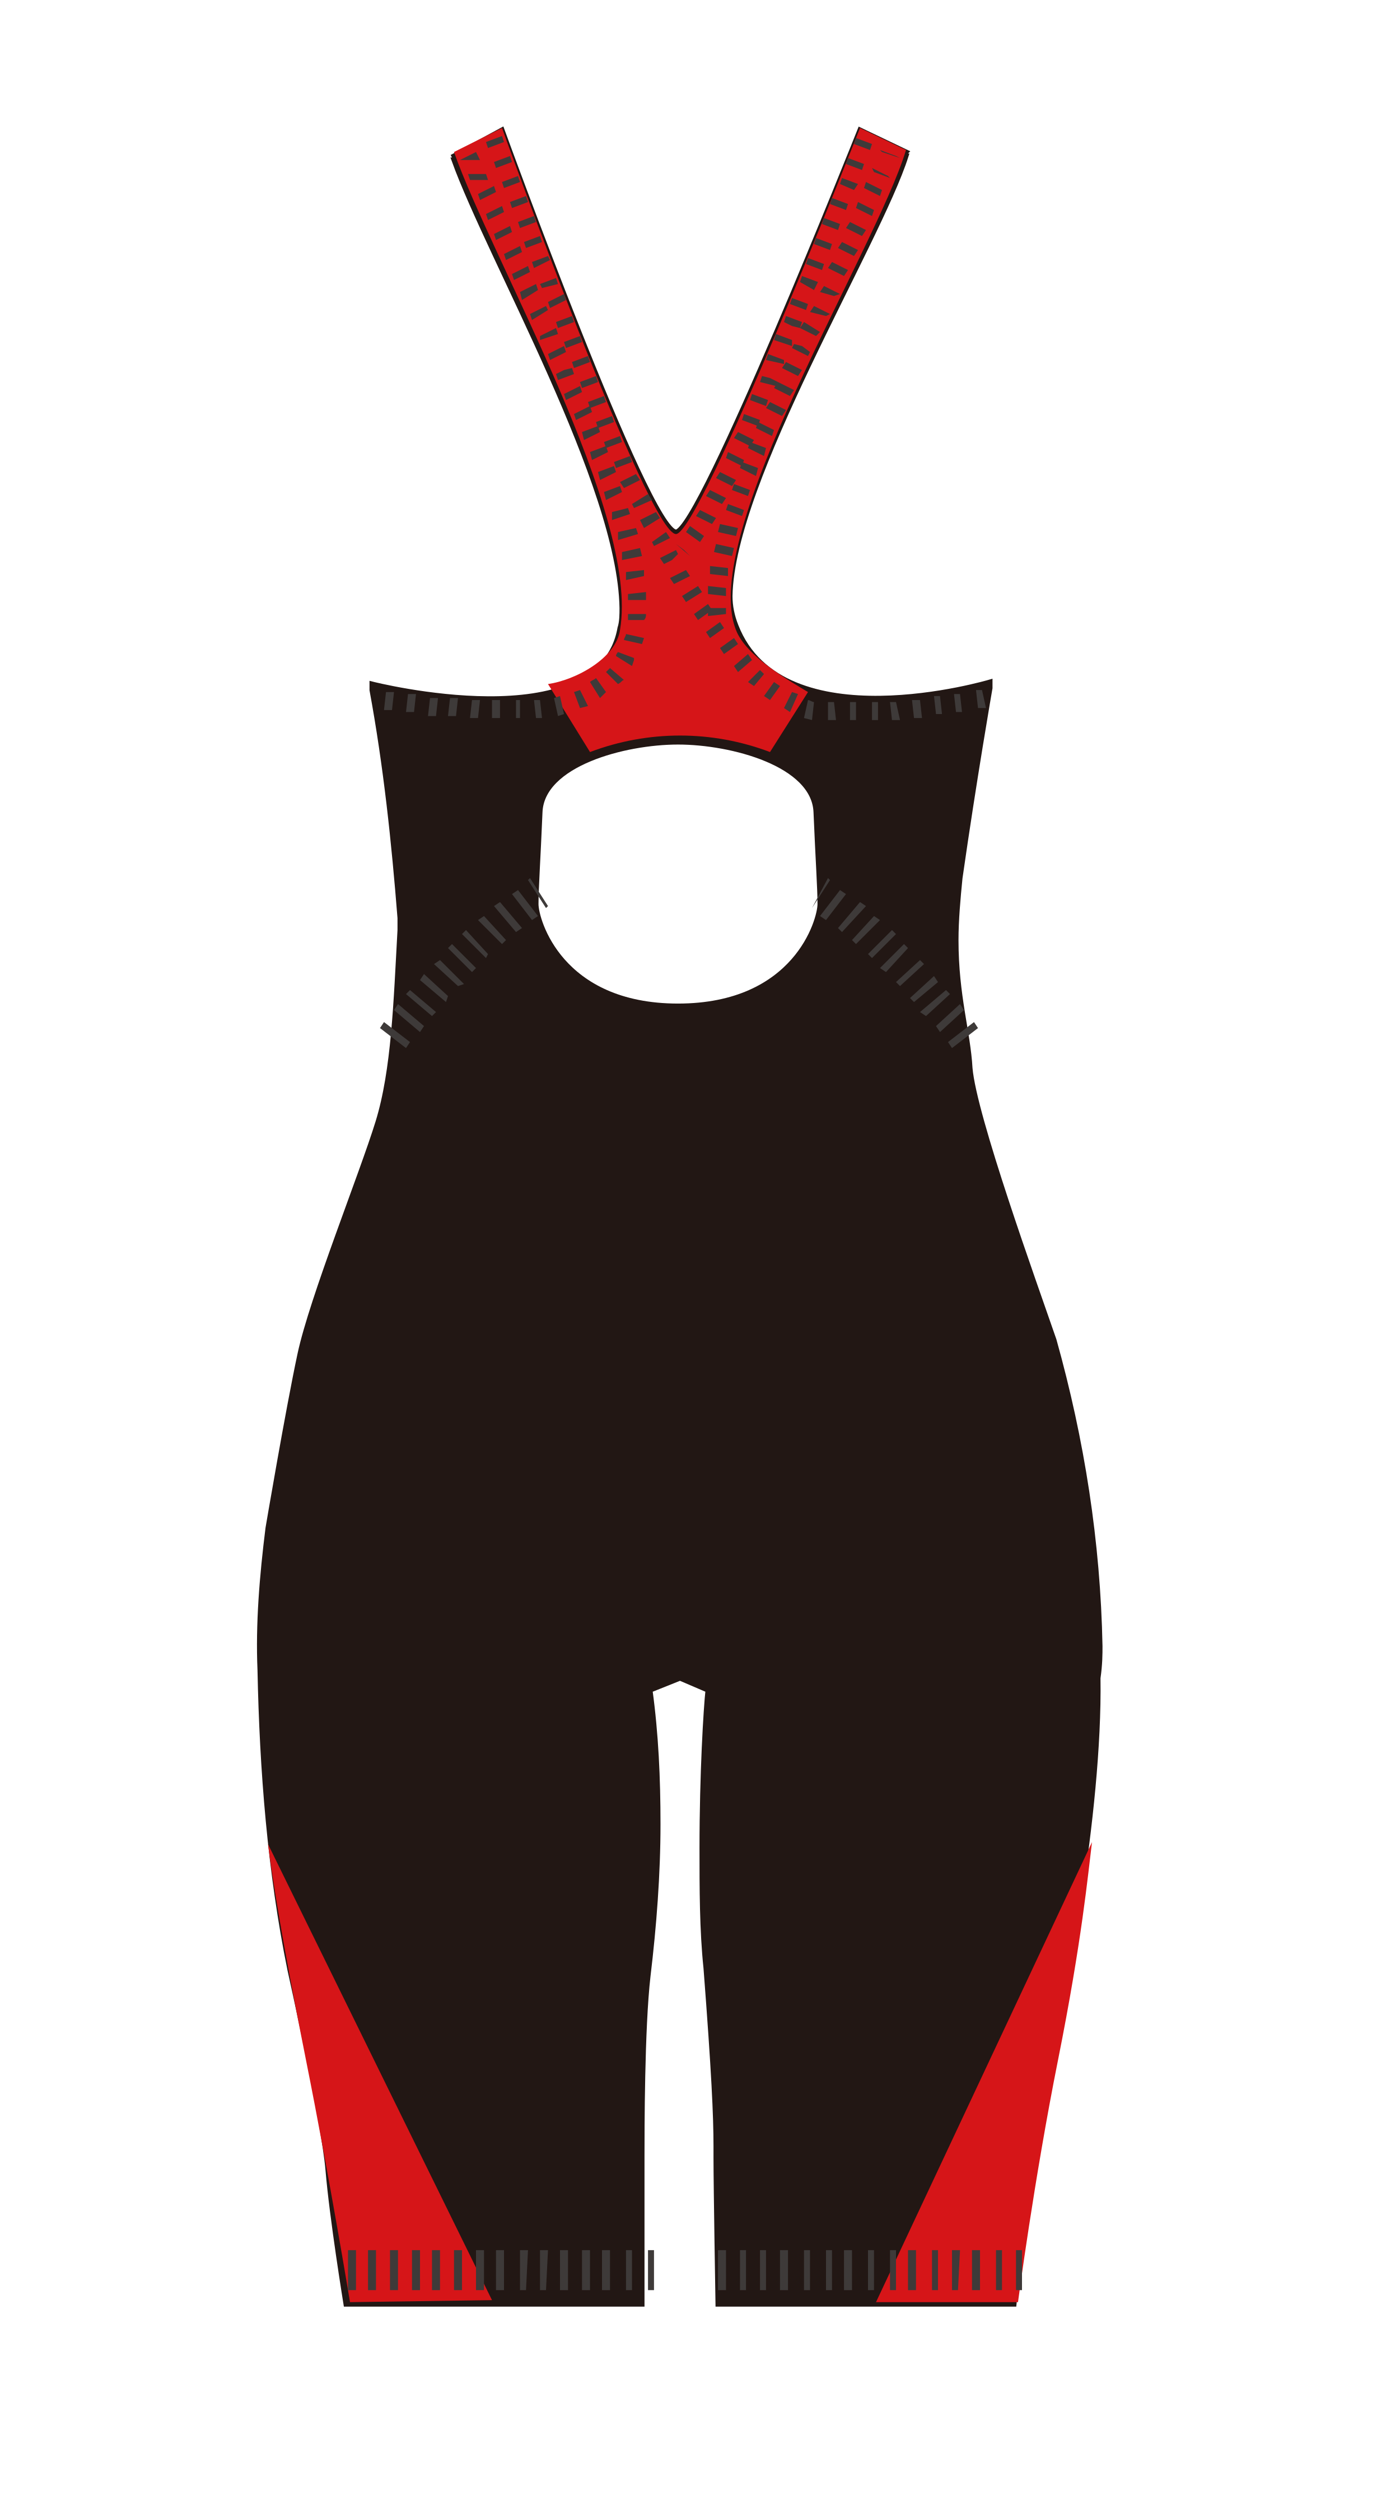 <?xml version="1.0" encoding="utf-8"?>
<!-- Generator: Adobe Illustrator 22.1.0, SVG Export Plug-In . SVG Version: 6.00 Build 0)  -->
<svg version="1.1" id="レイヤー_1" xmlns="http://www.w3.org/2000/svg" xmlns:xlink="http://www.w3.org/1999/xlink" x="0px"
	 y="0px" viewBox="0 0 70 125" style="enable-background:new 0 0 70 125;" xml:space="preserve">
<style type="text/css">
	.st0{fill:#221714;stroke:#221714;stroke-width:0.25;stroke-miterlimit:10;}
	.st1{fill:#D61518;}
	.st2{fill:#3E3A39;}
    .st3{fill:none;}
</style>
<title>OAR-9152W_back</title>
<g id="a-color">
	<path class="st0" d="M55,82.3C54.9,77.1,54.1,72,52.7,67c-1-2.9-4-11.2-4.2-13.6c-0.1-1.8-0.7-3.6-0.7-6.4c0-1,0.1-2.1,0.2-3.1
		c0.7-4.9,1.5-9.5,1.5-9.5l0,0c0-0.2,0-0.3,0-0.3s-10.4,3.1-12.7-2.8c-0.2-0.5-0.3-1-0.3-1.5c0.1-5.8,7.4-17.6,8.8-22h-0.1
		c0-0.1,0-0.1,0.1-0.2L43,6.5c0,0-8,20.1-9.2,20.1c-1.4,0-8.7-20.1-8.7-20.1l-2.4,1.3L22.8,8h-0.1c1.8,5,8.3,16.2,8.4,22.4
		c0,0.3,0,0.7-0.1,1c-1,5.7-12.4,2.8-12.4,2.8s0,0.1,0,0.3l0,0c0.7,3.8,1.1,7.6,1.4,11.4c0,0.2,0,0.4,0,0.6c-0.2,3.6-0.3,7-1.1,9.6
		s-3.3,8.8-3.9,11.6s-1.6,8.7-1.6,8.7c-0.3,2.4-0.5,4.8-0.4,7.1c0.1,5,0.5,10.1,1.5,15c0,0,1.7,7.6,1.9,10s0.9,6.7,0.9,6.7h14.8
		v-0.3c0-1.2,0-5.9,0-7.1c0-1.3,0-6.4,0.3-9c0.3-2.5,0.5-5.1,0.5-7.6c0-2.3-0.1-4.5-0.4-6.7l1.5-0.6l1.4,0.6
		c-0.1,0.9-0.3,4.2-0.3,7.9c0,2,0,4.1,0.2,6c0.4,5.2,0.5,7.4,0.5,8.9v0.6c0,1.4,0.1,7.3,0.1,7.3h14.8c0,0,0.8-8.5,1.6-11.8
		c0.8-3.1,2.7-12.7,2.6-19.5C55,83.2,55,82.7,55,82.3z M33.9,50.3c-5.9,0-7.1-4.3-7.1-5.1s0.1-2.2,0.2-4.6s4.2-3.5,6.9-3.5
		s6.8,1.1,6.9,3.5s0.2,3.8,0.2,4.6S39.8,50.3,33.9,50.3z"/>
</g>
<g id="b-color">
	<path class="st1" d="M13.4,92.2L24.6,115l-7.1,0.1c0,0-1-6.1-2.2-12.1S13.6,93.8,13.4,92.2z"/>
	<path class="st1" d="M54.6,92.1l-10.8,23h7.1c0,0,0.8-6.1,2-12.1S54.4,93.7,54.6,92.1z"/>
</g>
<g id="c-color">
	<path class="st1" d="M40.4,34.6c-1-0.6-3.1-1.8-3.6-3.1c-1.9-4.8,7-19,8.5-24L43,6.4c0,0-8,20.3-9.2,20.3c-1.4,0-8.7-20.3-8.7-20.3
		l-2.4,1.2c1.9,5.4,9.3,18.1,8.3,23.9c-0.2,1.4-2.2,2.5-3.6,2.7l2.1,3.4c2.9-1.1,6.1-1.1,9,0L40.4,34.6z"/>
</g>
<g id="no-change">
	<path class="st2" d="M32.7,114.5h-0.3v-2h0.3V114.5z M31.6,114.5h-0.3v-2h0.3V114.5z M30.5,114.5h-0.4v-2h0.4V114.5z M29.5,114.5
		h-0.4v-2h0.4V114.5z M28.4,114.5H28v-2h0.4V114.5z M27.3,114.5H27v-2h0.4L27.3,114.5z M26.3,114.5H26v-2h0.4L26.3,114.5z
		 M25.2,114.5h-0.4v-2h0.4V114.5z M24.2,114.5h-0.4v-2h0.4V114.5z M23.1,114.5h-0.4v-2h0.4V114.5z M22,114.5h-0.4v-2H22V114.5z
		 M21,114.5h-0.4v-2H21V114.5z M19.9,114.5h-0.4v-2h0.4V114.5z M18.8,114.5h-0.4v-2h0.4V114.5z M17.8,114.5h-0.4v-2h0.4V114.5z"/>
	<path class="st2" d="M51.1,114.5h-0.3v-2h0.3V114.5z M50.1,114.5h-0.3v-2h0.3V114.5z M49,114.5h-0.4v-2H49V114.5z M47.9,114.5h-0.3
		v-2H48L47.9,114.5z M46.9,114.5h-0.3v-2h0.3V114.5z M45.8,114.5h-0.4v-2h0.4V114.5z M44.8,114.5h-0.3v-2h0.3V114.5z M43.7,114.5
		h-0.3v-2h0.3V114.5z M42.6,114.5h-0.4v-2h0.4V114.5z M41.6,114.5h-0.3v-2h0.3V114.5z M40.5,114.5h-0.3v-2h0.3V114.5z M39.4,114.5
		H39v-2h0.4V114.5z M38.4,114.5H38v-2h0.3v2H38.4z M37.3,114.5H37v-2h0.3V114.5z M36.3,114.5h-0.4v-2h0.4V114.5z"/>
	<path class="st2" d="M25.8,35.9V35H26v0.9H25.8z M25,35.9h-0.4V35H25V35.9z M26.8,35.9L26.7,35H27l0.1,0.9H26.8z M23.9,35.9h-0.4
		l0.1-0.9H24L23.9,35.9z M22.8,35.8h-0.4l0.1-0.9h0.4L22.8,35.8z M27.9,35.8l-0.2-0.9l0.3-0.1l0.2,0.9L27.9,35.8z M21.8,35.8h-0.4
		l0.1-0.9h0.4L21.8,35.8z M20.7,35.6h-0.4l0.1-0.9h0.4L20.7,35.6z M19.6,35.5h-0.4l0.1-0.9h0.4L19.6,35.5z M29,35.4l-0.3-0.8
		l0.3-0.1l0.4,0.8L29,35.4z M30,34.9l-0.5-0.8c0.1-0.1,0.2-0.1,0.3-0.2l0.5,0.7L30,34.9z M30.9,34.2l-0.6-0.6l0.2-0.2l0.7,0.6
		C31.1,34,31.1,34.1,30.9,34.2L30.9,34.2z M31.6,33.3l-0.8-0.5c0-0.1,0.1-0.2,0.1-0.2l0.8,0.3V33L31.6,33.3z M32.1,32.2L31.2,32
		c0-0.1,0.1-0.2,0.1-0.3l0.9,0.2L32.1,32.2z M32.2,31h-0.8c0-0.1,0-0.2,0-0.3h0.9C32.3,30.8,32.3,30.9,32.2,31L32.2,31z M31.4,30
		c0-0.1,0-0.2,0-0.3l0.9-0.1V30H31.4z M31.3,29v-0.4l0.9-0.1v0.3L31.3,29z M31.1,28v-0.4l0.9-0.2l0.1,0.4L31.1,28z M30.9,27v-0.4
		l0.9-0.2l0.1,0.3L30.9,27z M30.6,26v-0.4l0.8-0.2l0.1,0.3L30.6,26z M30.3,25l-0.1-0.4l0.8-0.3l0.1,0.3L30.3,25z M30,24l-0.1-0.4
		l0.8-0.3l0.1,0.3L30,24z M29.6,23l-0.1-0.4l0.8-0.3l0.1,0.3L29.6,23z M29.2,22l-0.1-0.4l0.8-0.3l0.1,0.3L29.2,22z M28.8,21
		l-0.1-0.3l0.8-0.4l0.1,0.3L28.8,21z M28.3,20l-0.1-0.3l0.8-0.4l0.1,0.3L28.3,20z M27.9,19l-0.1-0.3l0.4-0.2l0.4-0.2l-0.4,0.2
		l0.4-0.1l0.1,0.3L27.9,19z M27.5,18l-0.1-0.3l0.8-0.4l0.1,0.3L27.5,18z M27,17v-0.2l0.8-0.4l0.1,0.3L27,17z M26.6,16l-0.1-0.3
		l0.8-0.4l0.1,0.2L26.6,16z M26.1,15L26,14.6l0.8-0.4l0.1,0.3L26.1,15z M25.7,14l-0.1-0.3l0.8-0.4l0.1,0.3L25.7,14z M25.3,13
		l-0.1-0.3l0.8-0.4l0.1,0.3L25.3,13z M24.8,12l-0.1-0.3l0.8-0.4l0.1,0.3L24.8,12z M24.4,11l-0.1-0.3l0.8-0.4l0.1,0.3L24.4,11z
		 M24,10l-0.1-0.3l0.8-0.4l0.1,0.3L24,10z M23.5,9l-0.1-0.3h0.9L24.4,9H23.5z M23.1,8H23l0.8-0.4L24,8H23.1z"/>
	<path class="st2" d="M42.5,36v-0.9h0.3V36H42.5z M41.8,36h-0.4v-0.9h0.3L41.8,36z M43.6,36v-0.9h0.3V36H43.6z M40.6,36l-0.4-0.1
		l0.2-0.9c0.1,0,0.2,0.1,0.3,0.1L40.6,36z M44.6,36l-0.1-0.9h0.3L45,36H44.6z M45.7,35.9L45.6,35H46l0.1,0.9H45.7z M46.8,35.7
		l-0.1-0.9H47l0.1,0.9H46.8z M47.8,35.6l-0.1-0.9H48l0.1,0.9H47.8z M39.5,35.6l-0.3-0.2l0.4-0.8l0.3,0.1L39.5,35.6z M48.9,35.4
		l-0.1-0.9h0.3l0.2,0.9H48.9z M38.5,35l-0.3-0.2l0.5-0.7l0.3,0.2L38.5,35z M37.7,34.3l-0.3-0.2l0.6-0.6l0.2,0.2L37.7,34.3z
		 M36.9,33.6l-0.2-0.3l0.7-0.6l0.2,0.3L36.9,33.6z M36.2,32.7L36,32.4l0.7-0.5l0.2,0.3L36.2,32.7z M35.5,31.9l-0.2-0.3l0.7-0.5
		l0.2,0.3L35.5,31.9z M34.9,31l-0.2-0.3l0.7-0.5l0.2,0.3L34.9,31z M34.3,30.1l-0.2-0.3l0.8-0.5l0.2,0.3L34.3,30.1z M33.7,29.2
		l-0.2-0.3l0.8-0.4l0.2,0.3L33.7,29.2z M33.2,28.2L33,27.9l0.8-0.4l0.1,0.2L33.6,28L33.2,28.2z M32.7,27.3l-0.1-0.2l0.7-0.5l0.2,0.3
		L32.7,27.3z M32.2,26.4L32,26l0.8-0.4l0.2,0.3L32.2,26.4z M31.7,25.4l-0.1-0.2l0.8-0.5l0.2,0.3L31.7,25.4z M31.2,24.4L31,24.1
		l0.8-0.4L32,24L31.2,24.4z M30.8,23.4l-0.1-0.3l0.8-0.3l0.1,0.3L30.8,23.4z M30.3,22.4l-0.1-0.3l0.8-0.3l0.1,0.3L30.3,22.4z
		 M29.9,21.4l-0.1-0.3l0.8-0.3l0.1,0.3L29.9,21.4z M29.5,20.4l-0.1-0.3l0.8-0.3l0.1,0.3L29.5,20.4z M29.1,19.4L29,19.1l0.8-0.3
		l0.1,0.3L29.1,19.4z M28.7,18.4l-0.1-0.3l0.8-0.3l0.1,0.3L28.7,18.4z M28.3,17.4l-0.1-0.3l0.8-0.3l0.1,0.3L28.3,17.4z M27.9,16.4
		l-0.1-0.3l0.8-0.3l0.1,0.3L27.9,16.4z M27.5,15.4l-0.1-0.3l0.8-0.4l0.1,0.3L27.5,15.4z M27.1,14.4L27,14.2l0.8-0.3l0.1,0.3
		L27.1,14.4z M26.7,13.4l-0.1-0.3l0.8-0.3l0.1,0.2l-0.4,0.2L26.7,13.4z M26.3,12.4l-0.1-0.3l0.8-0.3l0.1,0.3L26.3,12.4z M26,11.4
		l-0.1-0.3l0.8-0.3l0.1,0.3L26,11.4z M25.6,10.4l-0.1-0.3l0.8-0.3l0.1,0.3L25.6,10.4z M25.2,9.4l-0.1-0.3l0.8-0.3L26,9.1L25.2,9.4z
		 M24.8,8.4l-0.1-0.3l0.8-0.3l0.1,0.3L24.8,8.4z M24.4,7.4l-0.1-0.3l0.8-0.3l0.1,0.3L24.4,7.4z"/>
	<path class="st2" d="M34.5,27.8l-0.7-0.6l0.4,0.3l-0.3-0.3L34.5,27.8L34.5,27.8z M35,27.1l-0.7-0.5l0.2-0.3l0.7,0.5L35,27.1z
		 M35.6,26.2l-0.8-0.4l0.2-0.3l0.8,0.4L35.6,26.2z M36.1,25.2l-0.8-0.4l0.2-0.3l0.8,0.4L36.1,25.2z M36.6,24.3l-0.8-0.4l0.2-0.3
		l0.8,0.4L36.6,24.3z M37.1,23.3l-0.8-0.4l0.1-0.3l0.8,0.4L37.1,23.3z M37.5,22.3l-0.8-0.4l0.2-0.3l0.8,0.4L37.5,22.3z M37.9,21.3
		L37.1,21l0.1-0.3L38,21L37.9,21.3z M38.3,20.3L37.5,20l0.1-0.3l0.8,0.3L38.3,20.3z M38.8,19.3L38,19.1l0.1-0.3l0.4,0.1l0.4,0.2
		L38.8,19.3z M39.2,18.2L38.3,18l0.1-0.3l0.8,0.3L39.2,18.2z M39.6,17.3L38.7,17l0.1-0.3l0.8,0.3V17.3z M40,16.4l-0.4-0.1l-0.4-0.2
		l0.1-0.3l0.8,0.3L40,16.4z M40.3,15.5l-0.8-0.3l0.1-0.3l0.8,0.3L40.3,15.5z M40.7,14.5L40,14.1l0.1-0.3l0.8,0.3L40.7,14.5z
		 M41.1,13.5l-0.8-0.3l0.1-0.3l0.8,0.3L41.1,13.5z M41.5,12.5l-0.8-0.3l0.1-0.3l0.8,0.3L41.5,12.5z M41.9,11.5l-0.8-0.3l0.1-0.3
		l0.8,0.3L41.9,11.5z M42.3,10.5l-0.8-0.3l0.1-0.3l0.8,0.3L42.3,10.5z M42.7,9.5L42,9.2l0.1-0.3l0.8,0.3L42.7,9.5z M43.1,8.5
		l-0.8-0.3l0.1-0.3l0.8,0.3L43.1,8.5z M43.5,7.5l-0.8-0.3l0.1-0.3l0.8,0.3L43.5,7.5z"/>
	<path class="st2" d="M35.4,30.8v-0.4h0.9v0.3L35.4,30.8z M36.3,29.8l-0.9-0.1v-0.4l0.9,0.1V29.8z M36.4,28.8l-0.9-0.1v-0.4l0.9,0.1
		V28.8z M36.6,27.8l-0.9-0.2l0.1-0.4l0.9,0.2L36.6,27.8z M36.8,26.8l-0.9-0.2l0.1-0.4l0.9,0.2L36.8,26.8z M37.1,25.8l-0.8-0.3
		l0.1-0.3l0.8,0.3L37.1,25.8z M37.4,24.8l-0.8-0.3l0.1-0.3l0.8,0.3L37.4,24.8z M37.8,23.8L37,23.4l0.1-0.3l0.8,0.3L37.8,23.8z
		 M38.2,22.8l-0.8-0.4l0.1-0.3l0.8,0.3L38.2,22.8z M38.6,21.8l-0.8-0.4l0.1-0.3l0.8,0.4L38.6,21.8z M39.1,20.8l-0.8-0.4l0.2-0.3
		l0.8,0.4L39.1,20.8z M39.5,19.8l-0.8-0.4l0.2-0.3l0.8,0.4L39.5,19.8z M39.9,18.8l-0.8-0.4l0.2-0.3l0.8,0.4L39.9,18.8z M40.4,17.8
		l-0.8-0.4l0.1-0.2l0.4,0.1l0.4,0.3L40.4,17.8z M40.8,16.8L40,16.4l0.2-0.3l0.8,0.5L40.8,16.8z M41.3,15.8l-0.8-0.2l0.2-0.3l0.8,0.4
		L41.3,15.8z M41.7,14.8L41,14.6l0.2-0.3l0.8,0.4L41.7,14.8z M42.2,13.8l-0.8-0.4l0.2-0.3l0.8,0.4L42.2,13.8z M42.7,12.8l-0.8-0.4
		l0.2-0.3l0.8,0.4L42.7,12.8z M43.1,11.8l-0.8-0.4l0.2-0.3l0.8,0.4L43.1,11.8z M43.6,10.8l-0.8-0.4l0.1-0.3l0.8,0.4L43.6,10.8z
		 M44,9.8l-0.8-0.4l0.1-0.3l0.8,0.4L44,9.8z M44.4,8.8l-0.8-0.4l0.1,0.2l0.8,0.3L44.4,8.8z M44.8,7.8L44,7.5l0.1,0.1L45,7.9
		L44.8,7.8z"/>
	<path class="st2" d="M20.3,52.4l-1.3-1l0.2-0.3l1.3,1L20.3,52.4z M21,51.6l-1.3-1.1l0.2-0.3l1.3,1.1L21,51.6z M21.6,50.8l-1.3-1.1
		l0.2-0.2l1.3,1.1L21.6,50.8z M22.3,50.1L21,49l0.2-0.3l1.2,1.1L22.3,50.1z M22.9,49.3l-1.2-1.1L22,48l1.2,1.2L22.9,49.3z
		 M23.6,48.6l-1.2-1.2l0.2-0.2l1.2,1.2L23.6,48.6z M24.3,47.9l-1.2-1.2l0.2-0.2l1.1,1.2L24.3,47.9z M25.1,47.2L23.9,46l0.3-0.2
		l1.1,1.2L25.1,47.2z M25.8,46.6l-1.1-1.3l0.3-0.2l1.1,1.3L25.8,46.6z M26.6,46l-1-1.3l0.3-0.2l1,1.3L26.6,46z M27.3,45.4L26.4,44
		l0.1-0.1l0.9,1.4L27.3,45.4z"/>
	<path class="st2" d="M47.6,52.4l-0.2-0.3l1.3-1l0.2,0.3L47.6,52.4z M47,51.6l-0.2-0.3l1.2-1.1l0.2,0.3L47,51.6z M46.3,50.8L46,50.6
		l1.3-1.1l0.2,0.2L46.3,50.8z M45.7,50.1l-0.2-0.2l1.2-1.1l0.2,0.3L45.7,50.1z M45,49.3l-0.2-0.2L46,48l0.2,0.2L45,49.3z M44.3,48.6
		L44,48.4l1.2-1.2l0.2,0.2L44.3,48.6z M43.6,47.9l-0.2-0.2l1.2-1.2l0.2,0.2L43.6,47.9z M42.8,47.2L42.6,47l1.1-1.2L44,46L42.8,47.2z
		 M42.1,46.6l-0.2-0.2l1.1-1.3l0.3,0.2L42.1,46.6z M41.3,46L41,45.8l1-1.3l0.3,0.2L41.3,46z M40.6,45.4L40.6,45.4l0.8-1.5l0.1,0.1
		L40.6,45.4z"/>
</g><g id="position-e">
	<g class="mrk001" data-name="mrk001">
		<path class="st3" d="M34.6,64.1h0.8c0.3,0,0.5,0.1,0.7,0.3c0.2,0.2,0.3,0.5,0.2,0.8c0,0.3-0.1,0.6-0.3,0.8
			c-0.2,0.2-0.5,0.3-0.8,0.3h-0.8L34.6,64.1z M34.9,64.4V66h0.4c0.2,0,0.4-0.1,0.5-0.2c0.1-0.2,0.2-0.4,0.2-0.6c0-0.2,0-0.4-0.2-0.6
			c-0.1-0.1-0.3-0.2-0.4-0.2L34.9,64.4z"/>
		<path class="st3" d="M36.7,64.1h1.6v0.3h-1.2V65h1.1v0.3h-1.1V66h1.2v0.3h-1.6L36.7,64.1z"/>
		<path class="st3" d="M40.2,64.8h-0.3c0-0.1-0.1-0.2-0.1-0.3c-0.1-0.1-0.2-0.1-0.3-0.1c-0.1,0-0.2,0-0.3,0.1
			C39,64.5,39,64.7,39,64.8c0,0,0,0,0.1,0.1c0.1,0.1,0.3,0.1,0.4,0.2c0.2,0,0.4,0.1,0.6,0.3c0.1,0.1,0.2,0.2,0.1,0.4
			c0,0.2-0.1,0.4-0.2,0.5c-0.2,0.1-0.4,0.2-0.6,0.2c-0.2,0-0.4-0.1-0.6-0.2c-0.2-0.1-0.2-0.3-0.2-0.6h0.3c0,0.1,0.1,0.2,0.2,0.3
			c0.1,0.1,0.2,0.1,0.4,0.1c0.1,0,0.2,0,0.3-0.1c0.1,0,0.1-0.1,0.1-0.2c0,0,0-0.1,0-0.1c0,0,0-0.1-0.1-0.1c-0.1-0.1-0.2-0.1-0.4-0.1
			l-0.1,0c-0.2,0-0.4-0.1-0.5-0.2c-0.1-0.1-0.2-0.3-0.1-0.4c0-0.2,0.1-0.3,0.2-0.4c0.2-0.1,0.4-0.2,0.6-0.2c0.2,0,0.4,0.1,0.6,0.2
			C40.2,64.4,40.2,64.6,40.2,64.8z"/>
		<path class="st3" d="M42.5,64.8h-0.4c0-0.1-0.1-0.2-0.2-0.3c-0.1-0.1-0.2-0.1-0.4-0.1c-0.2,0-0.4,0.1-0.5,0.2
			c-0.1,0.2-0.2,0.4-0.2,0.6c0,0.2,0,0.4,0.2,0.6c0.2,0.3,0.6,0.3,0.9,0.1c0.1-0.1,0.2-0.2,0.2-0.4h0.4c0,0.2-0.1,0.4-0.3,0.6
			c-0.2,0.2-0.4,0.2-0.7,0.2c-0.3,0-0.5-0.1-0.7-0.3c-0.2-0.2-0.3-0.5-0.3-0.8c0-0.3,0.1-0.6,0.3-0.8c0.4-0.4,1-0.4,1.4-0.1
			C42.4,64.4,42.5,64.6,42.5,64.8z"/>
		<path class="st3" d="M42.8,64.1h1.6v0.3h-1.2V65h1.1v0.3h-1.1V66h1.2v0.3h-1.6V64.1z"/>
		<path class="st3" d="M44.8,64.1h0.4l1,1.6v-1.6h0.3v2.2h-0.4l-1-1.6v1.6h-0.3V64.1z"/>
		<path class="st3" d="M46.8,64.1h1.7v0.3h-0.7v1.8h-0.4v-1.8h-0.7L46.8,64.1z"/>
		<path class="st3" d="M48.7,64.1h1.6v0.3h-1.2V65h1.1v0.3h-1.1V66h1.2v0.3h-1.6V64.1z"/>
	</g>
	<g class="mrk002" data-name="mrk002">
		<path class="st3" d="M34.6,66.1l0.3-2h0.8c0.2,0,0.3,0,0.5,0.1c0.1,0,0.2,0.1,0.3,0.2c0.1,0.1,0.1,0.2,0.1,0.3c0,0.1,0,0.2,0,0.3
			c0.1,0.5-0.3,1-0.9,1.1c-0.1,0-0.2,0-0.2,0L34.6,66.1z M35.3,65.6h0.1c0.1,0,0.2,0,0.2,0c0.1,0,0.1,0,0.1-0.1
			c0.1-0.1,0.1-0.1,0.1-0.2c0-0.1,0-0.2,0-0.3c0-0.1,0-0.2-0.1-0.3c-0.1-0.1-0.2-0.1-0.3-0.1h-0.1L35.3,65.6z"/>
		<path class="st3" d="M36.7,66.1l0.3-2h1.5l-0.1,0.5h-0.9l0,0.3h0.8l-0.1,0.4h-0.8l0,0.3h1l-0.1,0.5L36.7,66.1z"/>
		<path class="st3" d="M38.6,65.5h0.6v0c0,0.1,0,0.1,0.1,0.2c0.1,0,0.1,0.1,0.2,0.1c0.1,0,0.1,0,0.2,0c0,0,0.1-0.1,0.1-0.1
			c0-0.1-0.1-0.1-0.2-0.2l-0.1,0c-0.2-0.1-0.3-0.2-0.5-0.3c-0.1-0.1-0.1-0.2-0.1-0.3c0-0.2,0.1-0.3,0.2-0.4c0.4-0.2,0.8-0.2,1.2,0
			c0.1,0.1,0.2,0.3,0.2,0.5h-0.6c0-0.1,0-0.1-0.1-0.1c-0.1,0-0.1-0.1-0.2,0c0,0-0.1,0-0.1,0c0,0,0,0.1-0.1,0.1
			c0,0.1,0.1,0.1,0.3,0.2l0.2,0.1c0.1,0.1,0.3,0.1,0.4,0.2c0.1,0.1,0.1,0.2,0.1,0.3c0,0.2-0.1,0.4-0.2,0.5c-0.2,0.1-0.4,0.2-0.6,0.2
			c-0.2,0-0.5,0-0.7-0.2C38.7,65.9,38.6,65.7,38.6,65.5z"/>
		<path class="st3" d="M41.9,65.4h0.6c0,0.2-0.1,0.4-0.3,0.6c-0.2,0.1-0.4,0.2-0.6,0.2c-0.3,0-0.5-0.1-0.7-0.3
			c-0.2-0.2-0.3-0.4-0.3-0.7c0-0.1,0-0.3,0.1-0.4c0-0.1,0.1-0.3,0.2-0.4c0.1-0.1,0.2-0.2,0.4-0.3c0.1-0.1,0.3-0.1,0.5-0.1
			c0.2,0,0.5,0.1,0.6,0.2c0.2,0.2,0.3,0.4,0.3,0.6H42c0-0.1,0-0.2-0.1-0.2c-0.1-0.1-0.1-0.1-0.2-0.1c-0.1,0-0.3,0.1-0.3,0.2
			c-0.1,0.1-0.1,0.3-0.1,0.5c0,0.1,0,0.2,0.1,0.3c0.1,0.1,0.1,0.1,0.2,0.1c0.1,0,0.2,0,0.2-0.1C41.9,65.5,41.9,65.5,41.9,65.4z"/>
		<path class="st3" d="M42.7,66.1l0.3-2h1.5l-0.1,0.5h-0.9l0,0.3h0.8l-0.1,0.4h-0.8l0,0.3h1l-0.1,0.5L42.7,66.1z"/>
		<path class="st3" d="M44.6,66.1l0.3-2h0.6l0.5,1c0,0,0,0.1,0,0.1c0,0,0,0.1,0,0.1c0,0,0-0.1,0-0.1s0-0.1,0-0.1l0.2-1h0.6l-0.3,2
			h-0.6l-0.5-1c0,0,0-0.1,0-0.1c0,0,0-0.1,0-0.1v0.1c0,0,0,0.1,0,0.1s0,0.1,0,0.1l-0.1,1L44.6,66.1z"/>
		<path class="st3" d="M47.1,66.1l0.2-1.5h-0.6l0.1-0.5h1.7l-0.1,0.5h-0.5l-0.2,1.5H47.1z"/>
		<path class="st3" d="M48.5,66.1l0.3-2h1.5l-0.1,0.5h-0.9l0,0.3h0.8L50,65.3h-0.8l0,0.3h1l-0.1,0.5L48.5,66.1z"/>
	</g>
	<g class="mrk006" data-name="mrk006">
		<path class="st3" d="M34.6,66.3v-0.4c0,0,0,0,0.1-0.1c0,0,0-0.1,0-0.1v-1c0,0,0-0.1,0-0.1c0,0,0-0.1-0.1-0.1v-0.4h0.8
			c0.2,0,0.5,0,0.7,0.2c0.1,0.2,0.2,0.4,0.2,0.6v0.6c0,0.2,0,0.4-0.2,0.6c-0.2,0.1-0.4,0.2-0.7,0.2L34.6,66.3z M35.3,65.8L35.3,65.8
			c0.1,0,0.2,0,0.2,0c0-0.1,0-0.1,0-0.2v-0.8c0-0.1,0-0.1,0-0.2c0,0-0.1,0-0.1,0h-0.1L35.3,65.8z"/>
		<path class="st3" d="M36.6,66.3v-0.4c0,0,0.1,0,0.1-0.1c0,0,0-0.1,0-0.1v-1c0,0,0-0.1,0-0.1c0,0,0-0.1-0.1-0.1v-0.4h1.6v0.7h-0.6
			v-0.1c0-0.1,0-0.1,0-0.2c0,0-0.1,0-0.1,0h-0.1V65h0.4v0.4h-0.4v0.4h0h0c0.1,0,0.1,0,0.1-0.1c0-0.1,0-0.1,0-0.2v0v0h0.6v0.8
			L36.6,66.3z"/>
		<path class="st3" d="M38.5,66.1v-0.6h0.6v0.1c0,0.1,0,0.1,0,0.2c0,0,0.1,0.1,0.1,0c0,0,0.1,0,0.1,0c0,0,0-0.1,0-0.1
			c0-0.1-0.1-0.2-0.3-0.3l-0.1,0c-0.2,0-0.3-0.1-0.4-0.2c-0.1-0.1-0.1-0.2-0.1-0.4c0-0.2,0.1-0.4,0.2-0.5c0.2-0.1,0.4-0.2,0.6-0.2
			c0.1,0,0.3,0,0.4,0.1c0.1,0,0.3,0.1,0.4,0.2v0.5h-0.6v-0.1c0-0.1,0-0.1,0-0.2c0,0-0.1-0.1-0.1-0.1c0,0-0.1,0-0.1,0
			c0,0,0,0.1,0,0.1c0,0.1,0.1,0.2,0.3,0.2l0,0c0.2,0,0.3,0.1,0.5,0.2c0.1,0.1,0.1,0.3,0.1,0.4c0,0.2-0.1,0.4-0.2,0.5
			c-0.2,0.1-0.4,0.2-0.6,0.2c-0.2,0-0.3,0-0.5-0.1C38.8,66.2,38.6,66.2,38.5,66.1z"/>
		<path class="st3" d="M42,64.3v0.6h-0.6v-0.2c0-0.1,0-0.1,0-0.2c0,0-0.1-0.1-0.1,0c0,0-0.1,0-0.1,0c0,0.1,0,0.1,0,0.2v0.9
			c0,0.1,0,0.1,0,0.2c0,0,0.1,0,0.1,0c0,0,0.1,0,0.1,0c0-0.1,0-0.1,0-0.2v-0.3H42v0.7c-0.1,0.1-0.2,0.1-0.3,0.2
			c-0.2,0-0.3,0.1-0.5,0.1c-0.2,0-0.4,0-0.6-0.2c-0.1-0.2-0.2-0.4-0.2-0.6v-0.7c0-0.2,0-0.4,0.2-0.6c0.2-0.1,0.4-0.2,0.6-0.2
			c0.2,0,0.3,0,0.5,0.1C41.8,64.2,41.9,64.2,42,64.3z"/>
		<path class="st3" d="M42.4,66.3v-0.4c0,0,0.1,0,0.1-0.1c0,0,0-0.1,0-0.1v-1c0,0,0-0.1,0-0.1c0,0,0-0.1-0.1-0.1v-0.4H44v0.7h-0.6
			v-0.1c0-0.1,0-0.1,0-0.2c0,0-0.1,0-0.1,0h-0.1V65h0.4v0.4h-0.4v0.4h0h0c0.1,0,0.1,0,0.1-0.1c0-0.1,0-0.1,0-0.2v0v0H44v0.8
			L42.4,66.3z"/>
		<path class="st3" d="M44.9,65.7c0,0,0,0.1,0,0.1c0,0,0,0,0.1,0.1v0.4h-0.7v-0.4c0,0,0,0,0.1-0.1c0,0,0-0.1,0-0.1v-1
			c0,0,0-0.1,0-0.1c0,0,0-0.1-0.1-0.1v-0.4H45l0.4,1.1v-0.5c0,0,0-0.1,0-0.1c0,0,0,0-0.1-0.1v-0.4h0.7v0.4c0,0,0,0-0.1,0.1
			c0,0,0,0.1,0,0.1v1.6h-0.7l-0.4-1L44.9,65.7z"/>
		<path class="st3" d="M48.2,64.1v1h-0.5v-0.4c0,0,0-0.1,0-0.1c0,0-0.1,0-0.1,0v1.1c0,0,0,0.1,0,0.1c0,0,0.1,0.1,0.1,0.1v0.4h-0.9
			v-0.4c0,0,0.1,0,0.1-0.1c0,0,0-0.1,0-0.1v-1.1c0,0-0.1,0-0.1,0c0,0,0,0.1,0,0.1v0.4h-0.5v-1H48.2z"/>
		<path class="st3" d="M48.6,66.3v-0.4c0,0,0.1,0,0.1-0.1c0,0,0-0.1,0-0.1v-1c0,0,0-0.1,0-0.1c0,0,0-0.1-0.1-0.1v-0.4h1.6v0.7h-0.6
			v-0.1c0-0.1,0-0.1,0-0.2c0,0-0.1,0-0.1,0h-0.1V65h0.4v0.4h-0.4v0.4h0h0c0.1,0,0.1,0,0.1-0.1c0-0.1,0-0.1,0-0.2v0v0h0.6v0.8
			L48.6,66.3z"/>
	</g>
	<g class="mrk021" data-name="mrk021">
		<path class="st3" d="M34.7,64.5c0-0.1,0-0.2-0.2-0.2c0,0,0-0.1,0-0.1h0.9c0.2,0,0.4,0,0.6,0.1c0.2,0,0.3,0.1,0.4,0.2
			c0.1,0.1,0.2,0.2,0.2,0.4c0.2,0.4,0.1,1-0.2,1.3c-0.1,0.1-0.3,0.2-0.5,0.3c-0.2,0-0.3,0-0.5,0h-1c0,0,0-0.1,0-0.1
			c0.1,0,0.2-0.1,0.2-0.2L34.7,64.5z M35.5,66.1c0,0.1,0,0.1,0,0.2c0.1,0,0.1,0.1,0.2,0c0.2,0,0.3-0.1,0.3-0.4c0-0.2,0-0.4,0-0.6
			c0-0.2,0-0.5-0.1-0.7c0-0.1-0.1-0.2-0.1-0.3c0-0.1-0.1-0.1-0.2-0.1c-0.1,0-0.1,0.1-0.1,0.2C35.5,64.6,35.5,65.1,35.5,66.1
			L35.5,66.1z"/>
		<path class="st3" d="M37.7,65.2c0.1,0,0.1,0,0.2,0c0.1,0,0.1-0.1,0.2-0.1c0-0.1,0.1-0.1,0.1-0.2h0.1c0,0.1,0,0.4,0,0.8h-0.1
			c0-0.1,0-0.1-0.1-0.2c0-0.1-0.1-0.1-0.2-0.2c-0.1,0-0.1,0-0.2,0v0.7c0,0.1,0,0.2,0,0.2c0,0,0,0,0.1,0c0.1,0,0.2,0,0.2-0.1
			c0.2-0.2,0.4-0.5,0.6-0.7l0.1,0l-0.2,0.9h-1.7v-0.1c0.1,0,0.1-0.1,0.1-0.2v-1.7c0,0,0-0.1-0.1-0.1c0,0-0.1,0-0.1,0v-0.1h1.6
			c0.1,0.3,0.1,0.5,0.2,0.8h-0.1c0,0-0.1-0.1-0.1-0.2c-0.1-0.1-0.1-0.2-0.2-0.2c-0.1-0.1-0.3-0.2-0.4-0.2c-0.1,0-0.1,0-0.1,0.1
			L37.7,65.2z"/>
		<path class="st3" d="M38.9,65.6c0,0.2,0.1,0.3,0.2,0.5c0.1,0.1,0.2,0.2,0.4,0.2c0,0,0,0,0.1,0c0.1,0,0.2-0.1,0.2-0.3
			c0-0.1-0.1-0.2-0.3-0.3c-0.1,0-0.2-0.2-0.5-0.3c-0.2-0.2-0.3-0.4-0.3-0.6c0-0.2,0.1-0.4,0.3-0.5c0.1-0.1,0.3-0.1,0.5-0.1
			c0.1,0,0.2,0,0.2,0c0,0,0.1,0,0.2,0.1c0,0,0.1,0,0.1,0c0,0,0.1,0,0.1-0.1h0.1l0,0.8h-0.1c0-0.1-0.1-0.3-0.2-0.4
			c0-0.1-0.1-0.2-0.2-0.2c-0.1,0-0.1,0-0.2,0c-0.1,0-0.2,0.1-0.2,0.2c0,0,0,0.1,0,0.1c0.1,0.1,0.2,0.3,0.3,0.3
			c0.2,0.1,0.3,0.2,0.4,0.3c0.1,0.1,0.2,0.3,0.2,0.5c0,0.1,0,0.2-0.1,0.4c-0.1,0.1-0.2,0.3-0.3,0.4c-0.1,0.1-0.3,0.1-0.4,0.1
			c-0.2,0-0.4,0-0.5-0.1c0,0,0,0-0.1,0c0,0-0.1,0-0.1,0.1h-0.1v-0.8C38.9,65.7,38.9,65.7,38.9,65.6z"/>
		<path class="st3" d="M40.8,66.2c-0.2-0.2-0.4-0.6-0.3-0.9c0-0.3,0.1-0.7,0.3-0.9c0.1-0.1,0.2-0.2,0.3-0.2c0.1-0.1,0.3-0.1,0.4-0.1
			c0.1,0,0.2,0,0.3,0c0.1,0,0.1,0,0.2,0.1c0.1,0,0.1,0,0.1-0.1h0.1l0,0.9h-0.1c0-0.2-0.1-0.4-0.2-0.5c-0.1-0.2-0.2-0.3-0.4-0.3
			c-0.1,0-0.3,0.1-0.3,0.3c-0.1,0.2-0.1,0.4-0.1,0.5c0,0.3,0.1,0.6,0.2,0.8c0.1,0.1,0.2,0.2,0.4,0.2c0.1,0,0.2,0,0.3-0.1
			c0.1-0.1,0.2-0.1,0.2-0.2l0.1,0.1c-0.1,0.2-0.2,0.3-0.3,0.4c-0.1,0.1-0.3,0.2-0.4,0.2c-0.1,0-0.1,0-0.2,0
			C41.2,66.5,40.9,66.4,40.8,66.2z"/>
		<path class="st3" d="M43.3,65.2c0.1,0,0.1,0,0.2,0c0.1,0,0.1-0.1,0.2-0.1c0-0.1,0.1-0.1,0.1-0.2h0.1c0,0.1,0,0.4,0,0.8h-0.1
			c0-0.1,0-0.1-0.1-0.2c0-0.1-0.1-0.1-0.2-0.2c-0.1,0-0.1,0-0.2,0v0.7c0,0.1,0,0.2,0,0.2c0,0,0,0,0.1,0c0.1,0,0.2,0,0.2-0.1
			c0.2-0.2,0.4-0.5,0.6-0.7l0.1,0l-0.2,0.9h-1.7v-0.1c0.1,0,0.1-0.1,0.1-0.2v-1.7c0,0,0-0.1-0.1-0.1c0,0-0.1,0-0.1,0v-0.1h1.6
			c0.1,0.3,0.1,0.5,0.2,0.8h-0.1c0,0-0.1-0.1-0.1-0.2c-0.1-0.1-0.1-0.2-0.2-0.2c-0.1-0.1-0.3-0.2-0.4-0.2c-0.1,0-0.1,0-0.1,0.1
			L43.3,65.2z"/>
		<path class="st3" d="M44.5,64.5c0-0.1,0-0.2-0.1-0.2c0,0-0.1,0-0.1-0.1v-0.1h1l0.6,1.4v-1c0-0.1,0-0.1-0.1-0.2
			c-0.1,0-0.1-0.1-0.2-0.1v-0.1h0.6v0.1c-0.1,0-0.2,0.1-0.2,0.2v2h-0.6l-0.8-1.6v1.4c0,0.1,0.1,0.1,0.2,0.2v0.1h-0.6v-0.1
			c0.1,0,0.2-0.1,0.2-0.2L44.5,64.5z"/>
		<path class="st3" d="M47.7,66.1c0,0.2,0.1,0.2,0.2,0.2v0.1h-1.2v-0.1c0.1,0,0.2-0.1,0.2-0.2v-1.9c-0.1,0-0.2,0.1-0.3,0.3
			c0,0-0.1,0.1-0.1,0.1c0,0.1-0.1,0.1-0.1,0.2h-0.1l0.1-0.7h1.9c0,0,0,0.3,0.1,0.7h-0.1l-0.1-0.1c0-0.1-0.1-0.1-0.1-0.2
			c-0.1-0.1-0.2-0.2-0.3-0.3L47.7,66.1z"/>
		<path class="st3" d="M49.3,65.2c0.1,0,0.1,0,0.2,0c0.1,0,0.1-0.1,0.2-0.1c0-0.1,0.1-0.1,0.1-0.2h0.1c0,0.1,0,0.4,0,0.8h-0.1
			c0-0.1,0-0.1-0.1-0.2c0-0.1-0.1-0.1-0.2-0.2c-0.1,0-0.1,0-0.2,0v0.7c0,0.1,0,0.2,0,0.2c0,0,0,0,0.1,0c0.1,0,0.2,0,0.2-0.1
			c0.2-0.2,0.4-0.5,0.6-0.7l0.1,0l-0.2,0.9h-1.7v-0.1c0.1,0,0.1-0.1,0.1-0.2v-1.7c0,0,0-0.1-0.1-0.1c0,0-0.1,0-0.1,0v-0.1h1.6
			c0.1,0.3,0.1,0.5,0.2,0.8h-0.1c0,0-0.1-0.1-0.1-0.2c-0.1-0.1-0.1-0.2-0.2-0.2c-0.1-0.1-0.3-0.2-0.4-0.2c-0.1,0-0.1,0-0.1,0.1
			L49.3,65.2z"/>
	</g>
	<g class="mrk023" data-name="mrk023">
		<path class="st3" d="M34.6,64.3C34.6,64.3,34.6,64.3,34.6,64.3c-0.1-0.1-0.1-0.1-0.1-0.1c0,0,0,0,0,0c0,0,0.1,0,0.1,0h0.1
			c0.3,0,0.5,0.1,0.6,0.3c0.2,0.3,0.2,0.6,0.2,0.9c0,0.3,0,0.5-0.2,0.7c-0.2,0.2-0.4,0.2-0.6,0.2h-0.1h-0.1c0,0-0.1,0-0.1,0
			c0,0,0,0,0-0.1c0,0,0,0,0-0.1c0,0,0-0.1,0-0.1L34.6,64.3z M35,64.6v1.3c0,0.1,0,0.1,0,0.2c0,0,0,0,0.1,0c0.1,0,0.1-0.1,0.2-0.2
			c0-0.2,0.1-0.4,0.1-0.6c0-0.2,0-0.5-0.1-0.7c0-0.2-0.1-0.3-0.2-0.3c0,0,0,0-0.1,0C35,64.4,35,64.5,35,64.6z"/>
		<path class="st3" d="M36.8,66.3C36.8,66.3,36.8,66.3,36.8,66.3c-0.1,0-0.1,0-0.1-0.1c0,0,0,0,0-0.1c0,0,0-0.1,0-0.1v-1.7
			c0,0,0-0.1,0-0.1c0,0,0,0,0-0.1c0,0,0,0,0,0c0,0,0.1,0,0.1,0h0.5c0,0,0.1,0,0.1,0c0,0,0.1,0,0.1,0c0,0,0.1,0,0.1,0.1v0l0.1,0.3
			c0,0,0,0.1,0,0.1c0,0,0,0,0,0.1c0,0,0,0,0,0.1c0,0,0,0-0.1,0c0,0-0.1,0-0.1-0.1c0,0,0-0.1-0.1-0.1c0,0-0.1-0.1-0.1-0.1
			c0,0-0.1,0-0.1,0c0,0,0,0-0.1,0c0,0,0,0.1,0,0.1v0.3c0,0,0,0.1,0,0.1c0,0,0,0,0.1,0c0,0,0,0,0,0c0,0,0,0,0-0.1c0,0,0,0,0-0.1
			c0,0,0,0,0.1,0c0,0,0,0,0,0c0,0,0,0,0,0.1l0.1,0.4c0,0,0,0,0,0.1c0,0,0,0,0,0c0,0,0,0,0,0c0,0,0,0-0.1,0c0,0,0,0,0,0c0,0,0,0,0,0
			l0,0c-0.1-0.1-0.2-0.2-0.2-0.2c0,0,0,0-0.1,0c0,0,0,0.1,0,0.1v0.6c0,0.1,0,0.1,0,0.2c0,0,0.1,0,0.1,0c0,0,0.1,0,0.1,0
			c0,0,0.1-0.1,0.1-0.1c0,0,0-0.1,0.1-0.1c0.1-0.1,0.1-0.1,0.1-0.1c0,0,0,0,0.1,0c0,0,0,0,0,0.1v0v0l-0.1,0.4c0,0,0,0.1,0,0.1
			c0,0,0,0,0,0c0,0,0,0,0,0c-0.1,0-0.1,0-0.2,0L36.8,66.3z"/>
		<path class="st3" d="M38.8,65.8L38.8,65.8C38.8,65.7,38.8,65.7,38.8,65.8c0-0.1,0-0.1,0-0.2c0,0,0,0,0.1,0c0,0,0,0,0.1,0
			c0,0,0.1,0.1,0.1,0.2c0,0.1,0.1,0.2,0.1,0.3c0,0,0.1,0.1,0.1,0.1c0.1,0,0.1,0,0.1-0.1c0-0.1,0.1-0.2,0-0.3c0,0,0-0.1,0-0.1
			c0,0,0-0.1,0-0.1c0-0.1-0.1-0.2-0.2-0.3l0,0c-0.1-0.1-0.2-0.2-0.2-0.3c0-0.1-0.1-0.2-0.1-0.3c0-0.1,0-0.3,0.1-0.4
			c0.1-0.1,0.2-0.1,0.3-0.1c0,0,0.1,0,0.1,0l0.1,0c0,0,0,0,0,0c0,0,0,0,0.1,0c0,0,0,0,0,0c0,0,0,0.1,0,0.1l0,0.3c0,0,0,0,0,0
			c0,0,0,0,0,0.1c0,0,0,0.1,0,0.1c0,0,0,0-0.1,0c0,0-0.1,0-0.1-0.1l0-0.1c0-0.1-0.1-0.1-0.1-0.2c0,0-0.1,0-0.1,0c0,0-0.1,0-0.1,0.1
			c0,0,0,0.1,0,0.1c0,0.1,0,0.1,0,0.2c0,0.1,0.1,0.1,0.1,0.1c0,0,0.1,0,0.1,0.1c0.1,0.1,0.2,0.1,0.2,0.2c0.1,0.1,0.1,0.2,0.1,0.3
			c0,0.1,0,0.2,0,0.3c0,0.2,0,0.4-0.1,0.5c-0.1,0.1-0.2,0.2-0.4,0.2c0,0-0.1,0-0.1,0l-0.1,0c0,0,0,0-0.1,0c0,0,0,0-0.1,0
			c0,0,0,0-0.1,0c0,0,0-0.1,0-0.1L38.8,65.8z"/>
		<path class="st3" d="M41.8,64.6C41.8,64.6,41.8,64.6,41.8,64.6c0,0.1,0,0.1,0,0.1c0,0,0,0.1,0,0.1c0,0,0,0-0.1,0c0,0,0,0,0,0
			c0-0.1-0.1-0.1-0.1-0.2c0,0,0,0,0-0.1c-0.1-0.2-0.1-0.2-0.2-0.2c-0.1,0-0.1,0.1-0.1,0.2c0,0.2-0.1,0.5,0,0.8c0,0.2,0,0.4,0,0.6
			c0,0.1,0.1,0.2,0.2,0.2c0.1,0,0.1,0,0.1-0.1c0-0.1,0.1-0.2,0-0.3v-0.1c0,0,0-0.1,0-0.1c0,0,0,0,0.1,0c0,0,0.1,0,0.1,0.1
			c0,0.1,0,0.2,0,0.3c0,0.1,0,0.3-0.1,0.4c-0.1,0.1-0.2,0.2-0.3,0.1c-0.2,0-0.3-0.1-0.4-0.2c-0.1-0.2-0.2-0.4-0.1-0.6
			c0-0.3,0-0.7,0.2-1c0.1-0.3,0.3-0.4,0.4-0.4c0,0,0.1,0,0.1,0c0,0,0,0,0.1,0c0,0,0,0,0,0c0,0,0,0,0.1,0c0,0,0,0,0.1,0
			c0,0,0,0.1,0,0.1L41.8,64.6z"/>
		<path class="st3" d="M42.9,66.3C42.9,66.3,42.9,66.3,42.9,66.3c-0.1,0-0.1,0-0.1-0.1c0,0,0,0,0-0.1c0,0,0-0.1,0-0.1v-1.7
			c0,0,0-0.1,0-0.1c0,0,0,0,0-0.1c0,0,0,0,0,0c0,0,0.1,0,0.1,0h0.5c0,0,0.1,0,0.1,0c0,0,0.1,0,0.1,0c0,0,0.1,0,0.1,0.1v0l0.1,0.3
			c0,0,0,0.1,0,0.1c0,0,0,0,0,0.1c0,0,0,0,0,0.1c0,0,0,0-0.1,0c0,0-0.1,0-0.1-0.1c0,0,0-0.1-0.1-0.1c0,0-0.1-0.1-0.1-0.1
			c0,0-0.1,0-0.1,0c0,0,0,0-0.1,0c0,0,0,0.1,0,0.1v0.3c0,0,0,0.1,0,0.1c0,0,0,0,0.1,0c0,0,0,0,0,0c0,0,0,0,0-0.1c0,0,0,0,0-0.1
			c0,0,0,0,0.1,0c0,0,0,0,0,0c0,0,0,0,0,0.1l0.1,0.4c0,0,0,0,0,0.1c0,0,0,0,0,0c0,0,0,0,0,0c0,0,0,0-0.1,0c0,0,0,0,0,0c0,0,0,0,0,0
			l0,0c-0.1-0.1-0.2-0.2-0.2-0.2c0,0,0,0-0.1,0c0,0,0,0.1,0,0.1v0.6c0,0.1,0,0.1,0,0.2c0,0,0.1,0,0.1,0c0,0,0.1,0,0.1,0
			c0,0,0.1-0.1,0.1-0.1c0,0,0-0.1,0.1-0.1c0.1-0.1,0.1-0.1,0.1-0.1c0,0,0,0,0.1,0c0,0,0,0,0,0.1v0v0l-0.1,0.4c0,0,0,0.1,0,0.1
			c0,0,0,0,0,0c0,0,0,0,0,0c-0.1,0-0.1,0-0.2,0L42.9,66.3z"/>
		<path class="st3" d="M45.2,64.8v1.3c0,0,0,0.1,0,0.1c0,0,0,0,0,0.1c0,0,0,0,0,0c0,0-0.1,0-0.1,0H45c0,0-0.1,0-0.1,0c0,0,0,0,0,0
			c0,0,0,0,0-0.1c0,0,0-0.1,0-0.1v-1.7c0,0,0-0.1,0-0.1c0,0,0,0,0-0.1c0,0,0,0,0,0c0,0,0.1,0,0.1,0h0.2c0,0,0.1,0,0.1,0
			c0,0,0,0,0,0.1l0.3,0.9v-0.8c0,0,0-0.1,0-0.1c0,0,0,0,0-0.1c0,0,0,0,0,0c0,0,0.1,0,0.1,0h0.1c0,0,0.1,0,0.1,0c0,0,0,0,0,0
			c0,0,0,0,0,0.1c0,0,0,0.1,0,0.1v1.9c0,0,0,0.1,0,0.1c0,0,0,0,0,0h-0.1c-0.1,0-0.1,0-0.1-0.1v0c0-0.1,0-0.3-0.1-0.4L45.2,64.8z"/>
		<path class="st3" d="M47.7,66.1C47.7,66.1,47.7,66.1,47.7,66.1c0.1,0.1,0.1,0.1,0.1,0.1c0,0,0,0,0,0c0,0,0,0-0.1,0h-0.3
			c0,0-0.1,0-0.1,0c0,0,0,0,0,0c0,0,0,0,0-0.1c0,0,0-0.1,0-0.1v-1.7c0,0,0-0.1,0-0.1c0,0,0,0,0,0c0,0-0.1,0.1-0.1,0.2l0,0l0,0
			c-0.1,0.1-0.1,0.2-0.1,0.2c0,0,0,0,0,0c0,0,0,0,0-0.1c0,0,0,0,0-0.1s0,0,0-0.1l0.1-0.4c0,0,0-0.1,0-0.1c0,0,0,0,0.1,0l0,0
			c0.1,0,0.1,0,0.2,0h0.5c0.1,0,0.1,0,0.2,0l0,0c0,0,0,0,0.1,0c0,0,0,0,0,0.1l0.1,0.4c0,0,0,0,0,0.1s0,0,0,0.1c0,0,0,0,0,0.1
			c0,0,0,0,0,0c0,0-0.1-0.1-0.1-0.2l0,0l0,0c0-0.1-0.1-0.2-0.1-0.2c0,0,0,0,0,0c0,0,0,0,0,0.1L47.7,66.1z"/>
		<path class="st3" d="M49.2,66.3C49.2,66.3,49.2,66.3,49.2,66.3c-0.1,0-0.1,0-0.1-0.1c0,0,0,0,0-0.1c0,0,0-0.1,0-0.1v-1.7
			c0,0,0-0.1,0-0.1c0,0,0,0,0-0.1c0,0,0,0,0,0c0,0,0.1,0,0.1,0h0.5c0,0,0.1,0,0.1,0c0,0,0.1,0,0.1,0c0,0,0.1,0,0.1,0.1v0l0.1,0.3
			c0,0,0,0.1,0,0.1c0,0,0,0,0,0.1c0,0,0,0,0,0.1c0,0,0,0-0.1,0c0,0-0.1,0-0.1-0.1c0,0,0-0.1-0.1-0.1c0,0-0.1-0.1-0.1-0.1
			c0,0-0.1,0-0.1,0c0,0,0,0-0.1,0c0,0,0,0.1,0,0.1v0.3c0,0,0,0.1,0,0.1c0,0,0,0,0.1,0c0,0,0,0,0,0c0,0,0,0,0-0.1c0,0,0,0,0-0.1
			c0,0,0,0,0.1,0c0,0,0,0,0,0c0,0,0,0,0,0.1l0.1,0.4c0,0,0,0,0,0.1c0,0,0,0,0,0c0,0,0,0,0,0c0,0,0,0-0.1,0c0,0,0,0,0,0c0,0,0,0,0,0
			l0,0c-0.1-0.1-0.2-0.2-0.2-0.2c0,0,0,0-0.1,0c0,0,0,0.1,0,0.1v0.6c0,0.1,0,0.1,0,0.2c0,0,0.1,0,0.1,0c0,0,0.1,0,0.1,0
			c0,0,0.1-0.1,0.1-0.1c0,0,0-0.1,0.1-0.1c0.1-0.1,0.1-0.1,0.1-0.1c0,0,0,0,0.1,0c0,0,0,0,0,0.1v0v0l-0.1,0.4c0,0,0,0.1,0,0.1
			c0,0,0,0,0,0c0,0,0,0,0,0c-0.1,0-0.1,0-0.2,0L49.2,66.3z"/>
	</g>
	<g class="mrk034" data-name="mrk034">
		<path class="st3" d="M35.4,64.1c0.1,0,0.2,0,0.3,0.1c0.1,0.1,0.1,0.1,0.1,0.2V66c0,0.1,0,0.2-0.1,0.2c-0.1,0.1-0.2,0.1-0.3,0.1
			h-0.9V66h0.1v-1.5h-0.1v-0.3H35.4z M35.4,64.5C35.4,64.4,35.4,64.4,35.4,64.5l-0.3-0.1V66h0.2c0.1,0,0.1,0,0.1-0.1L35.4,64.5z"/>
		<path class="st3" d="M36.6,64.1h1.3v0.7h-0.4v-0.4h-0.3V65h0.4v0.3h-0.4V66h0.3v-0.4h0.4v0.7h-1.3V66h0.1v-1.6h-0.1L36.6,64.1z"/>
		<path class="st3" d="M39.8,65.5c0,0.1,0.1,0.2,0.1,0.3c0,0.1-0.1,0.3-0.2,0.4c-0.1,0.1-0.3,0.2-0.4,0.2c-0.1,0-0.3,0-0.4-0.1
			l-0.1,0.1h-0.2v-0.7H39v0.2c0,0,0,0.1,0.1,0.1c0,0,0.1,0,0.1,0c0.1,0,0.2-0.1,0.2-0.2c0,0,0,0,0-0.1c0-0.2-0.1-0.3-0.2-0.4
			l-0.3-0.3c-0.2-0.1-0.3-0.3-0.3-0.5c0-0.3,0.1-0.5,0.4-0.6c0,0,0.1,0,0.1,0c0.1,0,0.2,0,0.3,0.1l0.1-0.1h0.2v0.6h-0.4v-0.2
			c0-0.1-0.1-0.1-0.2-0.1c-0.1,0-0.1,0-0.1,0.1c0,0-0.1,0.1-0.1,0.2c0,0.1,0,0.1,0.1,0.2c0,0,0.1,0.1,0.1,0.1
			c0.2,0.1,0.3,0.2,0.4,0.3C39.7,65.3,39.8,65.4,39.8,65.5z"/>
		<path class="st3" d="M41.6,64.1h0.2v0.7h-0.4v-0.3c0,0,0-0.1-0.1-0.1c0,0-0.1,0-0.1,0c0,0-0.1,0-0.1,0c0,0-0.1,0.1-0.1,0.1v1.3
			c0,0,0,0.1,0.1,0.1c0.1,0,0.2,0,0.2,0c0,0,0.1,0,0.1-0.1v-0.3h0.4v0.3c0,0.1-0.1,0.3-0.2,0.3c-0.1,0.1-0.3,0.1-0.4,0.1
			c-0.1,0-0.3,0-0.4-0.1c-0.1-0.1-0.2-0.2-0.2-0.3v-1.3c0-0.1,0-0.3,0.1-0.3c0.1-0.1,0.3-0.1,0.5-0.1C41.3,64.1,41.5,64.1,41.6,64.1
			L41.6,64.1z"/>
		<path class="st3" d="M42.5,64.1h1.3v0.7h-0.4v-0.4h-0.3V65h0.4v0.3h-0.4V66h0.3v-0.4h0.4v0.7h-1.3V66h0.1v-1.6h-0.1L42.5,64.1z"/>
		<path class="st3" d="M45.4,64.1h0.7v0.3h-0.1v1.9h-0.5l-0.3-1.1V66h0.1v0.3h-0.7V66h0.1v-1.6h-0.1v-0.3h0.6l0.4,1.2v-0.9h-0.1
			L45.4,64.1z"/>
		<path class="st3" d="M46.8,64.1h1.4V65h-0.3v-0.6h-0.2V66h0.1v0.3h-0.7V66h0.1v-1.6h-0.2V65h-0.3L46.8,64.1z"/>
		<path class="st3" d="M48.9,64.1h1.3v0.7h-0.4v-0.4h-0.3V65h0.4v0.3h-0.4V66h0.3v-0.4h0.4v0.7h-1.3V66h0.1v-1.6h-0.1V64.1z"/>
	</g>
	<g class="mrk035" data-name="mrk035">
		<path class="st3" d="M34.6,66.4v-0.1c0,0,0,0,0-0.1c0,0,0,0,0,0l0,0c0,0,0,0,0.1,0c0,0,0,0,0-0.1v-1.6c0,0,0-0.1,0-0.1
			c0,0,0,0-0.1,0l0,0c0,0,0,0,0,0c0,0,0,0,0-0.1v-0.1h0.7c0.2,0,0.3,0,0.5,0c0.1,0,0.2,0.1,0.3,0.1c0.2,0.1,0.3,0.2,0.4,0.4
			c0.1,0.2,0.1,0.4,0.1,0.6c0,0.2,0,0.3-0.1,0.5c-0.1,0.2-0.2,0.3-0.3,0.4c-0.1,0.1-0.2,0.1-0.4,0.2c-0.2,0-0.4,0.1-0.5,0.1
			L34.6,66.4z M35.2,66.1L35.2,66.1h0.1c0.2,0,0.5-0.1,0.6-0.2c0.2-0.2,0.2-0.4,0.2-0.7c0-0.2-0.1-0.5-0.2-0.7
			c-0.2-0.2-0.4-0.2-0.6-0.2h-0.1h-0.1L35.2,66.1z"/>
		<path class="st3" d="M36.8,66.4v-0.1c0,0,0,0,0-0.1c0,0,0,0,0,0l0,0c0,0,0,0,0.1,0c0,0,0,0,0-0.1v-1.6c0,0,0-0.1,0-0.1
			c0,0,0,0-0.1,0l0,0c0,0,0,0,0,0c0,0,0,0,0-0.1v-0.1h1.2c0,0,0.1,0,0.1,0c0.1,0,0.1,0,0.2,0v0.5h-0.1c0,0-0.1,0-0.1,0
			c0,0,0,0,0-0.1c0-0.1-0.1-0.1-0.1-0.2c-0.1,0-0.1,0-0.2,0h-0.4v0.7h0.2c0,0,0.1,0,0.1,0c0,0,0,0,0.1,0l0-0.1l0,0
			c0,0,0-0.1,0.1-0.1H38v0.6h-0.1c0,0-0.1,0-0.1-0.1l0,0l0-0.1c0,0,0,0-0.1,0c0,0-0.1,0-0.1,0h-0.2v0.8H38c0.1,0,0.1,0,0.2,0
			c0,0,0.1-0.1,0.1-0.1l0,0c0-0.1,0.1-0.1,0.1-0.1h0.1v0.6L36.8,66.4z"/>
		<path class="st3" d="M38.7,66.4v-0.6h0.1c0.1,0,0.1,0,0.2,0.1l0,0.1c0.1,0.1,0.1,0.1,0.2,0.2c0.1,0,0.2,0.1,0.2,0.1
			c0.1,0,0.2,0,0.3-0.1c0.1-0.1,0.1-0.2,0.1-0.3c0-0.1-0.1-0.2-0.4-0.3l-0.1,0c-0.2-0.1-0.4-0.2-0.5-0.3c-0.1-0.1-0.1-0.3-0.1-0.4
			c0-0.2,0.1-0.3,0.2-0.5c0.1-0.1,0.3-0.2,0.5-0.2c0.1,0,0.2,0,0.2,0c0,0,0.1,0,0.1,0h0h0l0,0c0,0,0,0,0,0c0,0,0,0,0,0H40v0.6h-0.1
			c-0.1,0-0.1,0-0.1-0.1l0,0c0-0.1-0.1-0.1-0.2-0.2c-0.1,0-0.1-0.1-0.2-0.1c-0.1,0-0.2,0-0.2,0.1c-0.1,0-0.1,0.1-0.1,0.2
			c0,0.1,0.1,0.2,0.3,0.3h0l0,0c0.2,0,0.3,0.1,0.5,0.2c0.1,0.1,0.2,0.1,0.2,0.2c0,0.1,0.1,0.2,0.1,0.3c0,0.4-0.3,0.7-0.7,0.7
			c0,0,0,0-0.1,0c-0.1,0-0.2,0-0.3-0.1c-0.1,0-0.1,0-0.2-0.1c0,0,0,0,0,0c0,0,0,0,0,0l0,0c0,0,0,0,0,0c0,0,0,0,0,0L38.7,66.4z"/>
		<path class="st3" d="M42.2,65.8L42.2,65.8c0.1,0.1,0.1,0.1,0.1,0.1c0,0,0,0,0,0c0,0,0,0.1,0,0.1c0,0-0.1,0.1-0.1,0.1
			c-0.1,0.1-0.2,0.2-0.3,0.2c-0.1,0-0.2,0.1-0.4,0.1c-0.1,0-0.3,0-0.4-0.1c-0.1,0-0.2-0.1-0.3-0.2c-0.1-0.1-0.2-0.2-0.3-0.4
			c-0.1-0.1-0.1-0.3-0.1-0.5c0-0.2,0-0.3,0.1-0.4c0-0.1,0.1-0.3,0.2-0.4c0.1-0.1,0.2-0.2,0.3-0.3c0.1-0.1,0.3-0.1,0.4-0.1
			c0.2,0,0.3,0,0.5,0.1c0,0,0.1,0,0.1,0h0h0l0,0l0,0c0,0,0,0,0.1,0h0.1v0.6h-0.1c0,0-0.1,0-0.1-0.1c0,0,0,0,0,0
			c0-0.1-0.1-0.2-0.2-0.2c-0.1-0.1-0.2-0.1-0.3-0.1c-0.2,0-0.3,0.1-0.4,0.3c-0.1,0.2-0.2,0.4-0.2,0.7c0,0.2,0,0.4,0.2,0.6
			c0.1,0.2,0.3,0.2,0.5,0.2c0.1,0,0.2,0,0.3-0.1C42,66,42.1,65.9,42.2,65.8z"/>
		<path class="st3" d="M42.5,66.4v-0.1c0,0,0,0,0-0.1c0,0,0,0,0,0l0,0c0,0,0,0,0.1,0c0,0,0,0,0-0.1v-1.6c0,0,0-0.1,0-0.1
			c0,0,0,0-0.1,0l0,0c0,0,0,0,0,0c0,0,0,0,0-0.1v-0.1h1.2c0,0,0.1,0,0.1,0c0.1,0,0.1,0,0.2,0v0.5H44c0,0-0.1,0-0.1,0c0,0,0,0,0-0.1
			c0-0.1-0.1-0.1-0.1-0.2c-0.1,0-0.1,0-0.2,0h-0.4v0.7h0.2c0,0,0.1,0,0.1,0c0,0,0,0,0.1,0l0-0.1l0,0c0,0,0-0.1,0.1-0.1h0.1v0.6h-0.1
			c0,0-0.1,0-0.1-0.1l0,0l0-0.1c0,0,0,0-0.1,0c0,0-0.1,0-0.1,0h-0.2v0.8h0.6c0.1,0,0.1,0,0.2,0c0,0,0.1-0.1,0.1-0.1l0,0
			c0-0.1,0.1-0.1,0.1-0.1h0.1v0.6L42.5,66.4z"/>
		<path class="st3" d="M44.4,66.4v-0.1c0,0,0,0,0-0.1c0,0,0,0,0,0l0,0c0,0,0,0,0.1,0c0,0,0,0,0-0.1v-1.6c0,0,0-0.1,0-0.1
			c0,0,0,0,0,0l0,0c0,0,0,0,0,0c0,0,0,0,0-0.1v-0.1H45l0.9,1.4c0,0,0-0.1,0-0.1s0-0.1,0-0.1v-0.9c0,0,0-0.1,0-0.1c0,0,0,0-0.1,0l0,0
			c0,0,0,0,0,0c0,0,0,0,0-0.1v-0.1h0.6v0.1c0,0,0,0,0,0.1c0,0,0,0,0,0l0,0c0,0,0,0-0.1,0c0,0,0,0,0,0.1v1.9H46l-1.2-1.8
			c0,0.1,0,0.1,0,0.1c0,0,0,0.1,0,0.1v1.3c0,0,0,0.1,0,0.1c0,0,0,0,0.1,0l0,0c0,0,0,0,0,0c0,0,0,0,0,0.1v0.1L44.4,66.4z"/>
		<path class="st3" d="M47.1,66.4v-0.1c0,0,0,0,0-0.1c0,0,0,0,0,0l0.1,0c0,0,0,0,0.1,0c0,0,0,0,0-0.1v-1.7h-0.2c-0.1,0-0.1,0-0.2,0
			c0,0-0.1,0.1-0.1,0.1c0,0,0,0,0,0.1c0,0-0.1,0.1-0.1,0.1h-0.1v-0.5c0.1,0,0.1,0,0.2,0c0.1,0,0.1,0,0.1,0h1.2c0,0,0.1,0,0.1,0
			s0.1,0,0.2,0v0.5h-0.1c0,0,0,0-0.1,0c0,0,0,0,0-0.1c0-0.1-0.1-0.1-0.1-0.2c-0.1,0-0.1,0-0.2,0h-0.2v1.7c0,0,0,0.1,0,0.1
			c0,0,0,0,0.1,0l0,0c0,0,0,0,0,0c0,0,0,0,0,0.1v0.1H47.1z"/>
		<path class="st3" d="M48.6,66.4v-0.1c0,0,0,0,0-0.1c0,0,0,0,0,0l0,0c0,0,0,0,0.1,0c0,0,0,0,0-0.1v-1.6c0,0,0-0.1,0-0.1
			c0,0,0,0-0.1,0l0,0c0,0,0,0,0,0c0,0,0,0,0-0.1v-0.1h1.2c0,0,0.1,0,0.1,0s0.1,0,0.2,0v0.5h-0.1c0,0-0.1,0-0.1,0c0,0,0,0,0-0.1
			c0-0.1-0.1-0.1-0.1-0.2c-0.1,0-0.1,0-0.2,0h-0.4v0.7h0.2c0,0,0.1,0,0.1,0c0,0,0,0,0.1,0l0-0.1l0,0c0,0,0-0.1,0.1-0.1h0.1v0.6h-0.1
			c0,0-0.1,0-0.1-0.1l0,0l0-0.1c0,0,0,0-0.1,0c0,0-0.1,0-0.1,0h-0.2v0.8h0.6c0.1,0,0.1,0,0.2,0c0,0,0.1-0.1,0.1-0.1l0,0
			c0-0.1,0.1-0.1,0.1-0.1h0.1v0.6L48.6,66.4z"/>
	</g>
	<g class="mrk036" data-name="mrk036">
		<path class="st3" d="M36.3,64.2c0.1,0.1,0.1,0.1,0.1,0.2c0,0,0,0,0,0.1L36,66c0,0.1-0.1,0.2-0.2,0.2c-0.1,0.1-0.2,0.1-0.3,0.1h-1
			l0.6-2.2h1C36.2,64.1,36.3,64.1,36.3,64.2z M35.9,64.4h-0.4l-0.4,1.5h0.4c0,0,0.1,0,0.1-0.1L35.9,64.4
			C35.9,64.5,35.9,64.5,35.9,64.4L35.9,64.4z"/>
		<path class="st3" d="M37.4,65h0.7L38,65.4h-0.7L37.2,66h0.8l-0.1,0.4h-1.2l0.6-2.2h1.2l-0.1,0.4h-0.8L37.4,65z"/>
		<path class="st3" d="M40.3,64.2c0.1,0,0.1,0.1,0.1,0.2c0,0,0,0,0,0.1l-0.1,0.3h-0.4l0.1-0.2c0,0,0-0.1,0-0.1h-0.3
			c0,0-0.1,0-0.1,0.1l-0.1,0.3c0,0,0,0.1,0,0.1l0.5,0.2c0.1,0,0.2,0.2,0.2,0.3c0,0.1,0,0.1,0,0.2L40,66c0,0.1-0.1,0.2-0.2,0.2
			c-0.1,0.1-0.2,0.1-0.3,0.1h-0.6c-0.1,0-0.1,0-0.2-0.1c-0.1-0.1-0.1-0.1-0.1-0.2c0,0,0,0,0-0.1l0.1-0.3h0.4l0,0.2c0,0,0,0.1,0,0.1
			h0.3c0,0,0.1,0,0.1-0.1l0.1-0.3c0,0,0-0.1,0-0.1l-0.5-0.2c-0.1,0-0.2-0.2-0.2-0.3c0-0.1,0-0.1,0-0.2l0.1-0.3
			c0-0.1,0.1-0.2,0.2-0.2c0.1-0.1,0.2-0.1,0.3-0.1h0.6C40.2,64.1,40.2,64.1,40.3,64.2z"/>
		<path class="st3" d="M41.6,65.7H42L42,66c0,0.1-0.1,0.2-0.2,0.2c-0.1,0.1-0.2,0.1-0.3,0.1h-0.6c-0.1,0-0.1,0-0.2-0.1
			c-0.1-0.1-0.1-0.1-0.1-0.2c0,0,0,0,0-0.1l0.4-1.5c0-0.1,0.1-0.2,0.2-0.2c0.1-0.1,0.2-0.1,0.3-0.1h0.6c0.1,0,0.1,0,0.2,0.1
			c0.1,0,0.1,0.1,0.1,0.2c0,0,0,0,0,0.1l-0.1,0.3h-0.4l0.1-0.2c0,0,0-0.1,0-0.1h-0.3c0,0-0.1,0-0.1,0.1l-0.3,1.4c0,0,0,0.1,0,0.1
			h0.3c0,0,0.1,0,0.1-0.1L41.6,65.7z"/>
		<path class="st3" d="M43.4,65H44l-0.1,0.4h-0.7L43.1,66h0.8l-0.1,0.4h-1.2l0.6-2.2h1.2l-0.1,0.4h-0.8L43.4,65z"/>
		<path class="st3" d="M46.5,64.1l-0.6,2.2h-0.4l-0.2-1.1L45,66.3h-0.4l0.6-2.2h0.4l0.2,1.1l0.3-1.1H46.5z"/>
		<path class="st3" d="M48.1,64.5h-0.5l-0.5,1.9h-0.4l0.5-1.9h-0.5l0.1-0.4h1.4L48.1,64.5z"/>
		<path class="st3" d="M49.2,65h0.7l-0.1,0.4h-0.7L49,66h0.8l-0.1,0.4h-1.2l0.6-2.2h1.2l-0.1,0.4h-0.8L49.2,65z"/>
	</g>
	<g class="mrk037" data-name="mrk037">
		<path class="st3" d="M36.3,65.2c-0.1,0.1-0.2,0.2-0.2,0.4c-0.1,0.5-0.3,0.7-0.7,0.7c-0.1,0-0.3,0-0.3-0.1
			c-0.1,0.1-0.1,0.1-0.2,0.1c-0.1,0-0.1,0-0.2-0.1c-0.1,0-0.1-0.1-0.1-0.2c0.1-0.1,0.2-0.2,0.2-0.4c0-0.2-0.1-0.3-0.2-0.5
			c0.1-0.1,0.2-0.3,0.2-0.5c0-0.2-0.1-0.3-0.2-0.4c0-0.1,0-0.1,0.1-0.2c0.1,0,0.1-0.1,0.2-0.1c0.1,0,0.2,0,0.2,0.1
			c0,0,0.1-0.1,0.2-0.1c0.1,0,0.1,0,0.2,0c0.2,0,0.3,0.1,0.4,0.2c0.1,0.2,0.2,0.3,0.2,0.5C36.1,65,36.2,65.1,36.3,65.2z M35.6,65.9
			c0.1-0.1,0.1-0.1,0.1-0.2c0-0.2-0.1-0.3-0.2-0.4c0.1-0.1,0.2-0.3,0.2-0.4c0-0.1,0-0.2-0.1-0.2c0-0.1-0.1-0.1-0.2-0.1
			c-0.1,0-0.1,0-0.2,0.1c0,0.1-0.1,0.1-0.1,0.2c0,0.2,0.1,0.3,0.2,0.4c-0.1,0.1-0.2,0.3-0.2,0.4c0,0.1,0,0.2,0.1,0.2
			c0,0.1,0.1,0.1,0.2,0.1C35.5,65.9,35.6,65.9,35.6,65.9L35.6,65.9z"/>
		<path class="st3" d="M37.9,65.4c0,0.1,0,0.1-0.1,0.1c0,0-0.1,0.1-0.1,0.1c0,0,0,0,0,0c0-0.1-0.1-0.2-0.2-0.2c-0.1,0-0.1,0-0.2,0.1
			c0,0.1,0,0.1,0,0.2c0,0.1,0,0.1,0.1,0.2c0.1,0.1,0.1,0.1,0.2,0.1c0.1,0,0.2,0,0.3-0.1c0,0,0.1-0.1,0.2-0.2c0,0,0.1-0.1,0.1-0.1
			c0.1,0,0.1,0,0.1,0.1c0,0.1,0,0.2,0,0.2c0,0.1,0,0.2-0.1,0.2c0,0.1-0.1,0.2-0.2,0.2c-0.1,0-0.1,0-0.2,0c-0.1-0.1-0.2-0.1-0.4-0.1
			c-0.1,0-0.1,0-0.2,0c-0.1,0.1-0.2,0.1-0.4,0.1c-0.2,0-0.3-0.1-0.3-0.3c0.2,0,0.3-0.2,0.2-0.3c0-0.1,0-0.2-0.1-0.2
			c0-0.1-0.1-0.1-0.1-0.2c0.1,0,0.1-0.1,0.1-0.2c0-0.1,0.1-0.2,0.1-0.3c0-0.2-0.1-0.3-0.2-0.4c0-0.2,0.1-0.3,0.3-0.3
			c0.1,0,0.1,0,0.2,0c0.1,0,0.1,0.1,0.2,0.1c0,0,0.1,0,0.1,0c0.1,0,0.3,0,0.4-0.1c0,0,0.1,0,0.2,0c0.1,0,0.2,0.1,0.2,0.2
			c0,0.1,0.1,0.2,0.1,0.3c0,0.1,0,0.2,0,0.2c0,0.1,0,0.1-0.1,0.1c-0.1,0-0.1,0-0.2-0.1c-0.1-0.1-0.1-0.1-0.2-0.2
			c-0.1-0.1-0.2-0.1-0.3-0.1c-0.1,0-0.2,0-0.2,0.1c-0.1,0-0.1,0.1-0.1,0.2c0,0.1,0,0.1,0,0.2c0,0.1,0.1,0.1,0.2,0.1
			c0.1,0,0.2-0.1,0.2-0.2c0,0,0,0,0,0c0.1,0,0.1,0,0.1,0.1c0,0,0.1,0.1,0.1,0.1c0,0.1,0,0.1-0.1,0.2C37.8,65.3,37.9,65.3,37.9,65.4z
			"/>
		<path class="st3" d="M39.5,65c0,0.1,0.1,0.2,0.2,0.2c0.2,0.1,0.3,0.3,0.3,0.5c0,0.2-0.1,0.3-0.2,0.5c-0.2,0.1-0.3,0.2-0.5,0.2
			c-0.2,0-0.4-0.1-0.5-0.3c-0.1-0.1-0.2-0.2-0.3-0.2c0-0.2,0.1-0.2,0.2-0.2c0.1,0,0.1,0,0.2,0.1c0-0.1,0.1-0.1,0.2-0.1
			c0.1,0,0.2,0.1,0.2,0.2c-0.1,0-0.1,0.1-0.1,0.1c0,0,0,0.1,0.1,0.1c0,0,0.1,0.1,0.2,0c0.1,0,0.2,0,0.2-0.1c0.1-0.1,0.1-0.2,0.1-0.2
			c0-0.1-0.1-0.2-0.1-0.2c-0.1-0.1-0.2-0.1-0.3-0.1c-0.1,0-0.1,0-0.2,0c0-0.1-0.1-0.2-0.2-0.2c-0.2-0.1-0.3-0.3-0.3-0.5
			c0-0.2,0.1-0.3,0.2-0.5c0.1-0.1,0.3-0.2,0.5-0.2c0.2,0,0.4,0.1,0.5,0.3c0.1,0.1,0.2,0.2,0.3,0.2c0,0.2-0.1,0.3-0.2,0.3
			c-0.1,0-0.1,0-0.2-0.1C39.7,64.8,39.7,64.9,39.5,65c0-0.1-0.1-0.1-0.2-0.3c0.1,0,0.1-0.1,0.1-0.1c0,0,0-0.1-0.1-0.1
			c0,0-0.1,0-0.2,0c-0.2,0-0.3,0.1-0.3,0.3c0,0.1,0,0.2,0.1,0.2c0.1,0.1,0.2,0.1,0.3,0.1C39.4,65,39.5,65,39.5,65z"/>
		<path class="st3" d="M41.9,65.9c-0.1,0.2-0.3,0.4-0.6,0.4c-0.4,0-0.6-0.2-0.7-0.7c0-0.1-0.1-0.3-0.2-0.4c0.1-0.1,0.2-0.2,0.2-0.4
			c0.1-0.5,0.3-0.7,0.7-0.7c0.3,0,0.5,0.1,0.6,0.4c0,0.1,0.2,0.2,0.3,0.2c0,0.1,0,0.2-0.1,0.2C42.1,65,42,65,42,65
			c-0.1,0-0.1,0-0.2-0.1c-0.1,0-0.1,0.1-0.2,0.1c-0.1,0-0.1,0-0.2-0.1c0-0.1-0.1-0.1-0.1-0.2c0.1,0,0.2-0.1,0.2-0.1
			c0,0,0-0.1-0.1-0.1c0,0-0.1,0-0.1,0c-0.1,0-0.1,0-0.2,0.1c-0.1,0.1-0.1,0.1-0.1,0.2c0,0.2,0.1,0.3,0.2,0.4
			c-0.1,0.1-0.2,0.3-0.2,0.4c0,0.1,0,0.2,0.1,0.2c0,0.1,0.1,0.1,0.2,0.1c0.1,0,0.2,0,0.2-0.1c0-0.1,0-0.1-0.2-0.2
			c0-0.1,0-0.1,0.1-0.2c0,0,0.1-0.1,0.2-0.1c0.1,0,0.1,0,0.2,0.1c0.1,0,0.1-0.1,0.2-0.1c0.1,0,0.1,0,0.2,0.1c0,0.1,0.1,0.1,0.1,0.2
			C42.1,65.7,42,65.8,41.9,65.9z"/>
		<path class="st3" d="M43.8,65.4c0,0.1,0,0.1-0.1,0.1c0,0-0.1,0.1-0.1,0.1c0,0,0,0,0,0c0-0.1-0.1-0.2-0.2-0.2c-0.1,0-0.1,0-0.2,0.1
			c0,0.1,0,0.1,0,0.2c0,0.1,0,0.1,0.1,0.2c0.1,0.1,0.1,0.1,0.2,0.1c0.1,0,0.2,0,0.3-0.1c0,0,0.1-0.1,0.2-0.2c0,0,0.1-0.1,0.1-0.1
			c0.1,0,0.1,0,0.1,0.1c0,0.1,0,0.2,0,0.2c0,0.1,0,0.2-0.1,0.2c0,0.1-0.1,0.2-0.2,0.2c-0.1,0-0.1,0-0.2,0c-0.1-0.1-0.2-0.1-0.4-0.1
			c-0.1,0-0.1,0-0.2,0c-0.1,0.1-0.2,0.1-0.4,0.1c-0.2,0-0.3-0.1-0.3-0.3c0.2,0,0.3-0.2,0.2-0.3c0-0.1,0-0.2-0.1-0.2
			c0-0.1-0.1-0.1-0.1-0.2c0.1,0,0.1-0.1,0.1-0.2c0-0.1,0.1-0.2,0.1-0.3c0-0.2-0.1-0.3-0.2-0.4c0-0.2,0.1-0.3,0.3-0.3
			c0.1,0,0.1,0,0.2,0c0.1,0,0.1,0.1,0.2,0.1c0,0,0.1,0,0.1,0c0.1,0,0.3,0,0.4-0.1c0,0,0.1,0,0.2,0c0.1,0,0.2,0.1,0.2,0.2
			c0,0.1,0.1,0.2,0.1,0.3c0,0.1,0,0.2,0,0.2c0,0.1,0,0.1-0.1,0.1c-0.1,0-0.1,0-0.2-0.1c-0.1-0.1-0.1-0.1-0.2-0.2
			c-0.1-0.1-0.2-0.1-0.3-0.1c-0.1,0-0.2,0-0.2,0.1c-0.1,0-0.1,0.1-0.1,0.2c0,0.1,0,0.1,0,0.2c0,0.1,0.1,0.1,0.2,0.1
			c0.1,0,0.2-0.1,0.2-0.2c0,0,0,0,0,0c0.1,0,0.1,0,0.1,0.1c0,0,0.1,0.1,0.1,0.1c0,0.1,0,0.1-0.1,0.2C43.8,65.3,43.8,65.3,43.8,65.4z
			"/>
		<path class="st3" d="M45.5,65.6c0,0-0.1-0.1-0.2-0.3c-0.1-0.1-0.2-0.2-0.2-0.3C45,65.3,45,65.5,45,65.7c0,0.1,0,0.2,0.1,0.2
			c0,0,0.1,0.1,0.1,0.1c0,0.1,0,0.1-0.1,0.2c0,0-0.1,0.1-0.2,0.1c-0.1,0-0.1,0-0.2-0.1c0,0-0.1,0.1-0.2,0.1c-0.1,0-0.1,0-0.2-0.1
			c0,0-0.1-0.1-0.1-0.2c0.1-0.1,0.2-0.2,0.2-0.4c0-0.2-0.1-0.3-0.2-0.5c0.1-0.1,0.2-0.3,0.2-0.5c0-0.2-0.1-0.3-0.2-0.4
			c0-0.2,0.1-0.3,0.3-0.3c0.1,0,0.2,0.1,0.3,0.2c0.2,0.2,0.3,0.4,0.5,0.7c0.1-0.1,0.1-0.1,0.1-0.2c0-0.2-0.1-0.3-0.2-0.4
			c0-0.1,0-0.1,0.1-0.2c0.1-0.1,0.2-0.1,0.3,0c0,0,0.1-0.1,0.2-0.1c0.1,0,0.1,0,0.2,0.1c0,0,0.1,0.1,0.1,0.2c-0.1,0-0.1,0.1-0.1,0.1
			C46,64.5,46,64.6,46,64.7c0,0.2,0.1,0.3,0.2,0.5C46,65.3,46,65.5,46,65.7c0,0.1,0,0.2,0.1,0.2c0,0,0.1,0.1,0.1,0.1
			c0,0.1,0,0.1-0.1,0.2c0,0-0.1,0.1-0.2,0.1c-0.1,0-0.1,0-0.2-0.1c0,0-0.1,0.1-0.2,0.1c-0.1,0-0.1,0-0.2-0.1c0,0-0.1-0.1-0.1-0.2
			c0.1,0,0.2-0.1,0.2-0.2C45.6,65.8,45.6,65.7,45.5,65.6z"/>
		<path class="st3" d="M47.3,64.1c0.1,0,0.2,0,0.2,0.1c0,0,0.1,0,0.1,0c0.1,0,0.1,0,0.2,0c0,0,0.1,0,0.1,0c0.1,0,0.1,0,0.1,0.1
			c0,0,0,0,0,0c0,0.2,0.1,0.4,0.1,0.7c0,0.1,0,0.2-0.1,0.2C48.1,65,48,65,48,65l-0.2-0.3c0-0.1-0.1-0.1-0.2-0.1
			c-0.1,0-0.1,0.1-0.1,0.2c0,0.1,0,0.2,0.1,0.3c0,0.1,0.1,0.1,0.1,0.2c-0.1,0.1-0.2,0.3-0.2,0.5c0,0.2,0.1,0.3,0.2,0.4
			c0,0.1,0,0.1-0.1,0.2c0,0-0.1,0.1-0.2,0.1c-0.1,0-0.1,0-0.2-0.1c-0.1,0.1-0.2,0.1-0.3,0c0,0-0.1-0.1-0.1-0.2
			c0.1-0.1,0.2-0.2,0.2-0.4c0-0.2-0.1-0.3-0.2-0.5c0-0.1,0.1-0.1,0.1-0.2c0-0.1,0.1-0.2,0-0.3c0-0.1,0-0.2-0.1-0.2
			c-0.1,0-0.1,0-0.2,0.1c0,0.1-0.1,0.2-0.2,0.3c0,0-0.1,0.1-0.1,0.1c-0.1,0-0.1-0.1-0.1-0.2c0-0.2,0.1-0.4,0.1-0.7
			c0-0.1,0.1-0.1,0.1-0.1c0,0,0,0,0,0c0.1,0,0.1,0,0.2,0c0.1,0,0.1,0,0.2,0c0,0,0.1,0,0.1,0C47.2,64.1,47.3,64.1,47.3,64.1z"/>
		<path class="st3" d="M49.8,65.4c0,0.1,0,0.1-0.1,0.1c0,0-0.1,0.1-0.1,0.1c0,0,0,0,0,0c0-0.1-0.1-0.2-0.2-0.2c-0.1,0-0.1,0-0.2,0.1
			c0,0.1,0,0.1,0,0.2c0,0.1,0,0.1,0.1,0.2c0.1,0.1,0.1,0.1,0.2,0.1c0.1,0,0.2,0,0.3-0.1c0,0,0.1-0.1,0.2-0.2c0,0,0.1-0.1,0.1-0.1
			c0.1,0,0.1,0,0.1,0.1c0,0.1,0,0.2,0,0.2c0,0.1,0,0.2-0.1,0.2c0,0.1-0.1,0.2-0.2,0.2c-0.1,0-0.1,0-0.2,0c-0.1-0.1-0.2-0.1-0.4-0.1
			c-0.1,0-0.1,0-0.2,0c-0.1,0.1-0.2,0.1-0.4,0.1c-0.2,0-0.3-0.1-0.3-0.3c0.2,0,0.3-0.2,0.2-0.3c0-0.1,0-0.2-0.1-0.2
			c0-0.1-0.1-0.1-0.1-0.2c0.1,0,0.1-0.1,0.1-0.2c0-0.1,0.1-0.2,0.1-0.3c0-0.2-0.1-0.3-0.2-0.4c0-0.2,0.1-0.3,0.3-0.3
			c0.1,0,0.1,0,0.2,0c0.1,0,0.1,0.1,0.2,0.1c0,0,0.1,0,0.1,0c0.1,0,0.3,0,0.4-0.1c0,0,0.1,0,0.2,0c0.1,0,0.2,0.1,0.2,0.2
			c0,0.1,0.1,0.2,0.1,0.3c0,0.1,0,0.2,0,0.2c0,0.1,0,0.1-0.1,0.1c-0.1,0-0.1,0-0.2-0.1c-0.1-0.1-0.1-0.1-0.2-0.2
			c-0.1-0.1-0.2-0.1-0.3-0.1c-0.1,0-0.2,0-0.2,0.1c-0.1,0-0.1,0.1-0.1,0.2c0,0.1,0,0.1,0,0.2c0,0.1,0.1,0.1,0.2,0.1
			c0.1,0,0.2-0.1,0.2-0.2c0,0,0,0,0,0c0.1,0,0.1,0,0.1,0.1c0,0,0.1,0.1,0.1,0.1c0,0.1,0,0.1-0.1,0.2C49.8,65.3,49.8,65.3,49.8,65.4z
			"/>
	</g>
	<g class="mrk038" data-name="mrk038">
		<path class="st3" d="M34.6,64.8h2v0.4h-0.7c0,0.2-0.1,0.5-0.2,0.7c-0.1,0.2-0.4,0.4-0.6,0.4L34.8,66c0.2-0.1,0.3-0.2,0.5-0.3
			c0.1-0.1,0.2-0.3,0.2-0.5h-0.8L34.6,64.8z M34.8,64.3h1.4v0.3h-1.4L34.8,64.3z M36.3,64.4l0.1-0.1l0.2,0.2l-0.1,0.1L36.3,64.4z
			 M36.4,64.2l0.1-0.1l0.2,0.2l-0.2,0.1L36.4,64.2z"/>
		<path class="st3" d="M39.1,65v-0.3h0.4v-0.5h0.4v0.5h0.5v-0.5h0.4v0.5h0.4V65h-0.4c0,0.3-0.1,0.5-0.2,0.8
			c-0.1,0.2-0.4,0.4-0.6,0.5L39.7,66c0.2-0.1,0.4-0.2,0.5-0.4c0.1-0.2,0.2-0.4,0.2-0.6h-0.5v0.5h-0.4V65L39.1,65z"/>
		<path class="st3" d="M44,64.5l0.2-0.3c0.2,0.1,0.3,0.2,0.5,0.4l-0.3,0.3C44.4,64.8,44.2,64.7,44,64.5z M44.1,65.9
			c0.4-0.1,0.7-0.2,1-0.4c0.3-0.2,0.6-0.5,0.8-0.8l0.3,0.3c-0.2,0.3-0.5,0.6-0.8,0.8c-0.3,0.2-0.7,0.4-1,0.5L44.1,65.9z"/>
		<path class="st3" d="M48.7,64.1h0.4V65l0.2-0.2c0.3,0.2,0.6,0.4,0.8,0.6l-0.2,0.3c-0.2-0.2-0.5-0.4-0.8-0.6v1.2h-0.4L48.7,64.1z"
			/>
	</g>
	<g class="mrk040" data-name="mrk040">
		<path class="st3" d="M34.7,65.1c0.1,0,0.2,0,0.3-0.1c0.3-0.1,0.6-0.1,0.9-0.2c0.1,0,0.2,0,0.3,0c0.1,0,0.1,0,0.2,0
			c0.1,0,0.1,0.1,0.1,0.1c0,0,0,0.1-0.1,0.1c-0.1,0-0.2,0-0.3,0c-0.2,0-0.3,0-0.4,0s-0.2,0-0.3,0c0.2,0.1,0.3,0.1,0.3,0.2
			c0,0,0,0.1,0,0.1c0,0.2-0.1,0.3-0.2,0.5c-0.1,0.2-0.2,0.3-0.4,0.3c0.2-0.3,0.3-0.6,0.4-1c0-0.1,0-0.1-0.1-0.1
			c-0.2,0-0.4,0.1-0.5,0.2c-0.1,0-0.1,0-0.2,0c0,0-0.1,0-0.1-0.1c0,0,0-0.1-0.1-0.1C34.6,65.1,34.7,65.1,34.7,65.1z M35.8,64.2
			C35.9,64.2,35.9,64.2,35.8,64.2c0.2,0,0.2,0.1,0.2,0.1c0,0,0,0.1-0.1,0.1c-0.3,0.1-0.6,0.2-0.9,0.4c0.2-0.1,0.3-0.2,0.5-0.4
			c-0.1,0-0.2,0-0.3,0c-0.1,0-0.2,0-0.3-0.1C35.3,64.3,35.5,64.2,35.8,64.2z M36.3,64.3c0.1,0,0.2,0,0.2,0.1c0.1,0,0.1,0.1,0.1,0.2
			c0,0.1,0,0.1-0.1,0.1s-0.1,0-0.1-0.1C36.3,64.5,36.3,64.4,36.3,64.3C36.2,64.3,36.2,64.3,36.3,64.3L36.3,64.3z M36.6,64.1
			c0.1,0,0.2,0,0.2,0.1c0,0,0.1,0.1,0.1,0.2c0,0,0,0.1-0.1,0.1c0,0-0.1,0-0.1-0.1c-0.1-0.1-0.1-0.2-0.2-0.2L36.6,64.1z"/>
		<path class="st3" d="M40.9,64.1c0.1,0,0.2,0.1,0.2,0.2c0,0.1,0,0.2,0,0.4c0.1,0,0.1,0,0.2,0c0.1,0,0.1,0,0.2,0l0.1,0
			c0.1,0.1,0.2,0.1,0.2,0.2c0,0-0.1,0.1-0.2,0.1c-0.1,0-0.2,0-0.4,0c-0.1,0-0.2,0-0.2,0c0,0.2-0.1,0.5-0.2,0.7
			c0,0.3-0.3,0.5-0.5,0.6c0.1-0.2,0.2-0.4,0.3-0.6c0.1-0.2,0.1-0.4,0.2-0.7c-0.2,0-0.4,0-0.5,0.1c0,0.1,0,0.2-0.1,0.3
			c0,0.1,0,0.1-0.1,0.1S40,65.3,40,65.2c0-0.1,0-0.1,0-0.2c0,0-0.1,0-0.2,0c-0.1,0-0.1,0-0.2,0C39.4,65,39.3,65,39.3,65l0.4-0.1
			l0.2,0c0-0.2,0-0.3,0.1-0.5c0.1,0.1,0.1,0.3,0.1,0.4h0c0.1-0.2,0.2-0.3,0.3-0.5l-0.2,0.5c0.2,0,0.3,0,0.5-0.1c0-0.1,0-0.2,0-0.3
			c0-0.1,0-0.2-0.1-0.2C40.8,64.1,40.8,64.1,40.9,64.1z"/>
		<path class="st3" d="M45,64.3c0.1,0,0.1,0,0.2,0c0.1,0,0.1,0.1,0.1,0.1c0,0.1,0,0.1-0.1,0.2c-0.1,0.1-0.2,0.3-0.3,0.4
			c-0.1,0.1-0.1,0.3-0.1,0.5c0,0.2,0,0.2,0.1,0.2c0.3-0.1,0.5-0.2,0.7-0.3c0.3-0.2,0.5-0.5,0.8-0.8c-0.1,0.3-0.2,0.6-0.5,0.8
			c-0.2,0.2-0.4,0.4-0.7,0.6c0,0-0.1,0-0.1,0c-0.1,0-0.1,0-0.1-0.1c-0.1-0.1-0.1-0.2-0.1-0.4c0-0.3,0.1-0.6,0.2-0.9c0,0,0-0.1,0-0.1
			c0,0,0-0.1,0-0.1c-0.1,0-0.1-0.1-0.2-0.1C44.8,64.4,44.9,64.3,45,64.3z"/>
		<path class="st3" d="M49.4,64.2c0,0,0,0.1,0,0.2c0,0.1,0,0.2,0,0.2c0,0.1,0,0.3,0,0.4c0.1,0,0.1,0,0.2,0c0.1,0,0.3,0,0.4,0.1
			c0.1,0.1,0.2,0.2,0.2,0.2c0,0,0,0.1-0.1,0.1c0,0-0.1,0-0.1,0c-0.1,0-0.1,0-0.2,0c-0.1,0-0.1,0-0.2,0c0.1,0,0.2-0.1,0.2-0.1
			c-0.1-0.1-0.2-0.1-0.3-0.2c0,0.1,0,0.2,0,0.4c0,0.1,0,0.3,0,0.4c0,0.1,0,0.2,0,0.3c0,0.1,0,0.1-0.1,0.1c0,0-0.1,0-0.1-0.1
			c-0.1-0.1-0.1-0.2-0.1-0.2c0,0,0-0.1,0-0.3c0-0.2,0-0.4,0-0.6v-0.6c0-0.2,0-0.3-0.1-0.4C49.2,64.1,49.3,64.2,49.4,64.2z"/>
	</g>
</g>
<g id="position-k">
	<g class="mrk001" data-name="mrk001">
		<path class="st3" d="M23.6,57.4h1.2c0.4,0,0.8,0.1,1,0.4c0.3,0.3,0.4,0.7,0.3,1.2c0,0.4-0.1,0.8-0.4,1.2c-0.3,0.3-0.7,0.4-1.1,0.4
			h-1.1V57.4z M24.1,57.8v2.2h0.6c0.3,0,0.5-0.1,0.7-0.3c0.2-0.3,0.2-0.6,0.2-0.9c0-0.3-0.1-0.6-0.2-0.8c-0.2-0.2-0.4-0.3-0.6-0.3
			L24.1,57.8z"/>
		<path class="st3" d="M26.7,57.4h2.2v0.5h-1.7v0.8h1.6v0.4h-1.6v0.9H29v0.5h-2.3L26.7,57.4z"/>
		<path class="st3" d="M31.7,58.3h-0.5c0-0.2-0.1-0.3-0.2-0.4c-0.1-0.1-0.3-0.2-0.5-0.2c-0.1,0-0.3,0-0.4,0.1
			C30,58,29.9,58.2,30,58.4c0,0,0.1,0.1,0.1,0.1c0.2,0.1,0.4,0.2,0.6,0.2c0.3,0.1,0.6,0.2,0.9,0.4c0.1,0.2,0.2,0.4,0.2,0.6
			c0,0.3-0.1,0.5-0.3,0.7c-0.3,0.2-0.6,0.3-0.9,0.3c-0.3,0-0.6-0.1-0.9-0.3c-0.2-0.2-0.4-0.5-0.3-0.8h0.5c0,0.2,0.1,0.4,0.2,0.5
			c0.2,0.1,0.4,0.2,0.6,0.2c0.2,0,0.3,0,0.4-0.1c0.1-0.1,0.2-0.2,0.2-0.3c0-0.1,0-0.1,0-0.2c0-0.1-0.1-0.1-0.1-0.2
			c-0.2-0.1-0.4-0.2-0.5-0.2l-0.1,0c-0.3-0.1-0.5-0.2-0.7-0.4c-0.1-0.2-0.2-0.4-0.2-0.6c0-0.3,0.1-0.5,0.3-0.6
			c0.2-0.2,0.5-0.3,0.8-0.2c0.3,0,0.6,0.1,0.8,0.3C31.6,57.8,31.7,58,31.7,58.3z"/>
		<path class="st3" d="M35,58.4h-0.5c0-0.2-0.1-0.3-0.2-0.4c-0.2-0.1-0.3-0.2-0.5-0.2c-0.3,0-0.5,0.1-0.7,0.3
			c-0.2,0.2-0.3,0.6-0.2,0.9c0,0.3,0.1,0.6,0.2,0.9c0.3,0.4,0.9,0.4,1.2,0.1c0.2-0.1,0.2-0.3,0.2-0.5H35c0,0.3-0.1,0.6-0.4,0.9
			c-0.3,0.2-0.6,0.4-1,0.3c-0.4,0-0.8-0.1-1.1-0.4c-0.3-0.3-0.4-0.8-0.4-1.2c0-0.4,0.1-0.9,0.4-1.2c0.5-0.5,1.4-0.6,2-0.2
			C34.8,57.8,35,58.1,35,58.4z"/>
		<path class="st3" d="M35.5,57.4h2.2v0.5H36v0.8h1.6v0.4H36v0.9h1.8v0.5h-2.3L35.5,57.4z"/>
		<path class="st3" d="M38.3,57.4h0.6l1.5,2.3v-2.3h0.5v3.1h-0.5l-1.5-2.3v2.3h-0.5L38.3,57.4z"/>
		<path class="st3" d="M41.2,57.4h2.4v0.5h-1v2.7h-0.5v-2.7h-1V57.4z"/>
		<path class="st3" d="M44,57.4h2.2v0.5h-1.7v0.8h1.6v0.4h-1.6v0.9h1.8v0.5H44L44,57.4z"/>
	</g>
	<g class="mrk002" data-name="mrk002">
		<path class="st3" d="M23.6,60.3l0.4-2.9h1.1c0.2,0,0.5,0,0.7,0.1c0.2,0.1,0.3,0.2,0.4,0.3c0.1,0.1,0.1,0.2,0.2,0.4
			c0,0.2,0.1,0.3,0.1,0.5c0.1,0.8-0.5,1.5-1.2,1.6c-0.1,0-0.2,0-0.3,0H23.6z M24.6,59.5h0.2c0.1,0,0.2,0,0.3,0
			c0.1,0,0.1-0.1,0.2-0.1c0.1-0.1,0.1-0.2,0.2-0.3c0-0.1,0.1-0.3,0.1-0.4c0-0.2,0-0.3-0.1-0.5c-0.1-0.1-0.3-0.1-0.4-0.1h-0.2
			L24.6,59.5z"/>
		<path class="st3" d="M26.7,60.3l0.4-2.9h2.2l-0.1,0.7h-1.3l-0.1,0.4H29l-0.1,0.6h-1.2l-0.1,0.5h1.4L29,60.3L26.7,60.3z"/>
		<path class="st3" d="M29.3,59.3h0.9v0c0,0.1,0,0.2,0.1,0.2c0.1,0.1,0.2,0.1,0.3,0.1c0.1,0,0.2,0,0.2-0.1c0.1,0,0.1-0.1,0.1-0.2
			c0-0.1-0.1-0.2-0.4-0.3l-0.1-0.1c-0.3-0.1-0.5-0.2-0.7-0.4c-0.1-0.1-0.2-0.3-0.2-0.5c0-0.2,0.1-0.5,0.3-0.6c0.5-0.3,1.2-0.3,1.7,0
			c0.2,0.2,0.3,0.4,0.4,0.7h-0.9c0-0.1,0-0.2-0.1-0.2C30.9,58,30.8,58,30.7,58c-0.1,0-0.1,0-0.2,0.1c0,0-0.1,0.1-0.1,0.1
			c0,0.1,0.1,0.2,0.4,0.3l0.3,0.1c0.2,0.1,0.4,0.2,0.5,0.4c0.1,0.1,0.2,0.3,0.2,0.5c0,0.3-0.1,0.5-0.3,0.7c-0.3,0.2-0.6,0.3-0.9,0.2
			c-0.3,0-0.7-0.1-0.9-0.3C29.5,59.9,29.3,59.6,29.3,59.3z"/>
		<path class="st3" d="M34.2,59.2h0.9c0,0.3-0.2,0.6-0.5,0.9c-0.3,0.2-0.6,0.3-0.9,0.3c-0.4,0-0.7-0.1-1-0.4c-0.3-0.3-0.4-0.6-0.4-1
			c0-0.2,0-0.4,0.1-0.6c0.1-0.2,0.2-0.4,0.3-0.5c0.1-0.2,0.3-0.3,0.5-0.4c0.2-0.1,0.4-0.1,0.7-0.1c0.3,0,0.7,0.1,0.9,0.3
			c0.2,0.2,0.4,0.5,0.4,0.9h-0.9c0-0.1,0-0.2-0.1-0.3C34.1,58.1,34,58,33.8,58c-0.2,0-0.4,0.1-0.5,0.3c-0.1,0.2-0.2,0.5-0.2,0.7
			c0,0.2,0,0.3,0.1,0.5c0.1,0.1,0.2,0.2,0.3,0.2c0.1,0,0.2,0,0.3-0.1C34.1,59.4,34.2,59.3,34.2,59.2z"/>
		<path class="st3" d="M35.3,60.3l0.4-2.9H38l-0.1,0.7h-1.3l-0.1,0.4h1.2l-0.1,0.6h-1.2l-0.1,0.5h1.4l-0.1,0.7L35.3,60.3z"/>
		<path class="st3" d="M38,60.3l0.4-2.9h0.8l0.7,1.5c0,0.1,0,0.1,0.1,0.2c0,0.1,0,0.1,0,0.2c0-0.1,0-0.1,0-0.2s0-0.1,0-0.2l0.2-1.5
			h0.9l-0.4,2.9h-0.8l-0.7-1.5c0,0,0-0.1,0-0.1c0-0.1,0-0.1,0-0.2v0.1c0,0,0,0.1,0,0.1c0,0,0,0.1,0,0.1l-0.2,1.5L38,60.3z"/>
		<path class="st3" d="M41.7,60.3l0.3-2.1h-0.8l0.1-0.7h2.5l-0.1,0.7h-0.8l-0.3,2.1L41.7,60.3z"/>
		<path class="st3" d="M43.7,60.3l0.4-2.9h2.2l-0.1,0.7h-1.3l-0.1,0.4H46l-0.1,0.6h-1.2l-0.1,0.5h1.4L46,60.3L43.7,60.3z"/>
	</g>
	<g class="mrk006" data-name="mrk006">
		<path class="st3" d="M23.6,60.5v-0.5c0,0,0.1-0.1,0.1-0.1c0-0.1,0-0.1,0-0.2v-1.4c0-0.1,0-0.1,0-0.2c0,0,0-0.1-0.1-0.1v-0.5h1.2
			c0.3,0,0.7,0,1,0.2c0.2,0.2,0.3,0.5,0.3,0.9v0.9c0,0.3-0.1,0.6-0.3,0.9c-0.3,0.2-0.6,0.3-1,0.2L23.6,60.5z M24.7,59.8h0.1
			c0.1,0,0.1,0,0.2-0.1c0-0.1,0.1-0.2,0.1-0.3v-1.1c0-0.1,0-0.2-0.1-0.2c-0.1,0-0.1-0.1-0.2-0.1h-0.1V59.8z"/>
		<path class="st3" d="M26.5,60.5v-0.5c0,0,0.1-0.1,0.1-0.1c0-0.1,0-0.1,0-0.2v-1.4c0-0.1,0-0.1,0-0.2c0,0-0.1-0.1-0.1-0.1v-0.5h2.3
			v1h-0.9v-0.1c0-0.1,0-0.2-0.1-0.2c-0.1,0-0.1-0.1-0.2-0.1h-0.1v0.5h0.6v0.6h-0.6v0.6h0h0.1c0.1,0,0.2,0,0.2-0.1
			c0-0.1,0.1-0.2,0.1-0.3c0,0,0-0.1,0-0.1v0h0.9v1.1L26.5,60.5z"/>
		<path class="st3" d="M29.3,60.2v-0.9h0.9v0.2c0,0.1,0,0.2,0,0.3c0,0.1,0.1,0.1,0.2,0.1c0.1,0,0.1,0,0.1-0.1c0-0.1,0.1-0.1,0.1-0.2
			c0-0.2-0.2-0.3-0.5-0.4l-0.1,0c-0.2-0.1-0.5-0.2-0.6-0.3c-0.1-0.2-0.2-0.3-0.1-0.5c0-0.3,0.1-0.5,0.3-0.7c0.2-0.2,0.5-0.3,0.8-0.2
			c0.2,0,0.4,0,0.6,0.1c0.2,0.1,0.4,0.1,0.5,0.3v0.8h-0.9v-0.1c0-0.1,0-0.2-0.1-0.2c0-0.1-0.1-0.1-0.1-0.1c-0.1,0-0.1,0-0.1,0.1
			c0,0-0.1,0.1,0,0.2c0,0.1,0.2,0.3,0.5,0.3l0.1,0c0.3,0,0.5,0.2,0.7,0.4c0.1,0.2,0.2,0.4,0.2,0.6c0,0.3-0.1,0.6-0.3,0.7
			c-0.3,0.2-0.6,0.3-0.9,0.2c-0.2,0-0.4,0-0.7-0.1C29.6,60.4,29.5,60.3,29.3,60.2z"/>
		<path class="st3" d="M34.4,57.7v0.9h-0.9v-0.2c0-0.1,0-0.2,0-0.2c0,0-0.1-0.1-0.1-0.1c-0.1,0-0.1,0-0.1,0.1c0,0.1,0,0.2,0,0.2v1.3
			c0,0.1,0,0.2,0,0.2c0,0,0.1,0.1,0.1,0.1c0.1,0,0.1,0,0.1-0.1c0-0.1,0-0.2,0-0.2v-0.4h0.9v1c-0.1,0.1-0.3,0.2-0.5,0.2
			c-0.2,0.1-0.4,0.1-0.7,0.1c-0.3,0-0.6-0.1-0.9-0.2c-0.2-0.2-0.3-0.6-0.2-0.9v-1c0-0.3,0.1-0.6,0.2-0.9c0.2-0.2,0.5-0.3,0.8-0.3
			c0.2,0,0.4,0,0.7,0.1C34,57.5,34.2,57.5,34.4,57.7z"/>
		<path class="st3" d="M34.8,60.5v-0.5c0,0,0.1-0.1,0.1-0.1c0-0.1,0-0.1,0-0.2v-1.4c0-0.1,0-0.1,0-0.2c0,0-0.1-0.1-0.1-0.1v-0.5h2.3
			v1h-0.9v-0.1c0-0.1,0-0.2-0.1-0.2C36.2,58,36.1,58,36,58h-0.1v0.5h0.6v0.6h-0.6v0.6h0H36c0.1,0,0.2,0,0.2-0.1
			c0-0.1,0.1-0.2,0.1-0.3c0,0,0-0.1,0-0.1v0h0.9v1.1L34.8,60.5z"/>
		<path class="st3" d="M38.5,59.6c0,0.1,0,0.1,0,0.2c0,0,0.1,0.1,0.1,0.1v0.5h-1v-0.5c0,0,0.1-0.1,0.1-0.1c0-0.1,0-0.1,0-0.2v-1.4
			c0-0.1,0-0.1,0-0.2c0,0,0-0.1-0.1-0.1v-0.5h1.1l0.6,1.6v-0.7c0-0.1,0-0.1,0-0.2c0,0-0.1-0.1-0.1-0.1v-0.5h1v0.5c0,0-0.1,0-0.1,0.1
			c0,0.1,0,0.1,0,0.2v2.3h-0.9L38.5,59V59.6z"/>
		<path class="st3" d="M43.3,57.4v1.4h-0.7v-0.5c0-0.1,0-0.1,0-0.2c0,0-0.1-0.1-0.2-0.1v1.6c0,0.1,0,0.1,0,0.2c0,0,0.1,0.1,0.1,0.1
			v0.5h-1.3v-0.5c0.1,0,0.1,0,0.1-0.1c0-0.1,0-0.1,0-0.2V58c-0.1,0-0.1,0-0.2,0.1c0,0.1,0,0.1,0,0.2v0.5h-0.7v-1.4H43.3z"/>
		<path class="st3" d="M43.8,60.5v-0.5c0,0,0.1-0.1,0.1-0.1c0-0.1,0-0.1,0-0.2v-1.4c0-0.1,0-0.1,0-0.2c0,0-0.1-0.1-0.1-0.1v-0.5h2.3
			v1h-0.9v-0.1c0-0.1,0-0.2-0.1-0.2C45.1,58,45,58,45,58h-0.1v0.5h0.6v0.6h-0.6v0.6h0H45c0.1,0,0.2,0,0.2-0.1c0-0.1,0.1-0.2,0.1-0.3
			c0,0,0-0.1,0-0.1v0h0.9v1.1L43.8,60.5z"/>
	</g>
	<g class="mrk021" data-name="mrk021">
		<path class="st3" d="M23.8,57.9c0-0.2-0.1-0.3-0.2-0.3c0,0,0-0.1,0-0.1h1.3c0.3,0,0.5,0,0.8,0.1c0.2,0.1,0.4,0.2,0.6,0.4
			c0.2,0.1,0.3,0.3,0.3,0.5c0.2,0.6,0.2,1.4-0.2,1.9c-0.2,0.2-0.5,0.3-0.8,0.4c-0.2,0-0.4,0-0.7,0h-1.4c0,0,0-0.1,0-0.1
			c0.1,0,0.2-0.1,0.2-0.3L23.8,57.9z M24.9,60.2c0,0.1,0,0.2,0.1,0.3c0.1,0.1,0.2,0.1,0.3,0.1c0.2,0,0.4-0.2,0.5-0.6
			c0-0.3,0.1-0.6,0.1-0.8c0-0.4-0.1-0.7-0.2-1c0-0.1-0.1-0.3-0.2-0.4c-0.1-0.1-0.2-0.1-0.3-0.1c-0.1,0-0.2,0.1-0.2,0.3
			C24.9,58.1,24.9,58.8,24.9,60.2L24.9,60.2z"/>
		<path class="st3" d="M28.1,58.9c0.1,0,0.2,0,0.3,0c0.1,0,0.2-0.1,0.3-0.2c0.1-0.1,0.1-0.2,0.1-0.3H29c0,0.2,0,0.5,0,1.2h-0.2
			c0-0.1,0-0.1-0.1-0.2c-0.1-0.1-0.2-0.2-0.3-0.2c-0.1,0-0.2,0-0.3,0v1.1c0,0.2,0,0.3,0.1,0.3c0,0,0.1,0,0.1,0
			c0.1,0,0.3-0.1,0.3-0.1c0.3-0.3,0.6-0.7,0.9-1.1l0.1,0l-0.2,1.3h-2.5v-0.1c0.1,0,0.2-0.1,0.2-0.3v-2.5c0-0.1,0-0.1-0.1-0.2
			c-0.1-0.1-0.1-0.1-0.1-0.1v-0.1h2.3c0.1,0.4,0.2,0.8,0.3,1.2l-0.1,0c0,0-0.1-0.1-0.2-0.3c-0.1-0.1-0.2-0.2-0.3-0.3
			c-0.1-0.2-0.4-0.3-0.6-0.4c-0.1,0-0.1,0-0.1,0.1L28.1,58.9z"/>
		<path class="st3" d="M29.9,59.6c0,0.3,0.1,0.5,0.3,0.7c0.1,0.2,0.3,0.3,0.5,0.3c0,0,0.1,0,0.1,0c0.2,0,0.3-0.2,0.3-0.4
			c0-0.2-0.1-0.3-0.4-0.5c-0.1-0.1-0.3-0.2-0.7-0.5c-0.3-0.2-0.4-0.6-0.4-0.9c0-0.3,0.2-0.6,0.4-0.8c0.2-0.1,0.5-0.2,0.7-0.2
			c0.1,0,0.2,0,0.3,0c0,0,0.1,0,0.2,0.1c0,0,0.1,0,0.1,0c0.1,0,0.1,0,0.2-0.1h0.2l0.1,1.1h-0.2c-0.1-0.2-0.1-0.4-0.2-0.6
			c-0.1-0.1-0.2-0.2-0.3-0.3c-0.1-0.1-0.2-0.1-0.3-0.1c-0.2,0-0.3,0.2-0.3,0.4c0,0,0,0.1,0,0.1c0.1,0.2,0.3,0.4,0.5,0.5
			c0.2,0.1,0.4,0.3,0.6,0.4c0.2,0.2,0.3,0.5,0.3,0.7c0,0.2,0,0.4-0.1,0.5c-0.1,0.2-0.2,0.4-0.4,0.5c-0.2,0.1-0.4,0.1-0.6,0.1
			c-0.3,0-0.5-0.1-0.8-0.2c0,0-0.1,0-0.1,0c-0.1,0-0.1,0-0.2,0.1l-0.1,0l0-1.1C29.8,59.6,29.8,59.6,29.9,59.6z"/>
		<path class="st3" d="M32.5,60.4c-0.3-0.3-0.5-0.8-0.5-1.3c0-0.5,0.2-1,0.5-1.3c0.1-0.1,0.3-0.3,0.4-0.3c0.2-0.1,0.4-0.1,0.6-0.1
			c0.2,0,0.3,0,0.5,0.1c0.1,0,0.2,0.1,0.3,0.1c0.1,0,0.2,0,0.2-0.1h0.1l0.1,1.3h-0.2c0-0.3-0.1-0.5-0.3-0.7
			c-0.1-0.2-0.3-0.4-0.6-0.4c-0.2,0-0.4,0.2-0.5,0.4c-0.1,0.2-0.2,0.5-0.1,0.8c0,0.4,0.1,0.8,0.3,1.2c0.1,0.2,0.3,0.3,0.6,0.3
			c0.1,0,0.3-0.1,0.4-0.1c0.1-0.1,0.2-0.2,0.3-0.3l0.1,0.1c-0.1,0.2-0.3,0.4-0.4,0.6c-0.2,0.2-0.4,0.3-0.6,0.3c-0.1,0-0.2,0-0.3,0
			C33.1,60.8,32.8,60.7,32.5,60.4z"/>
		<path class="st3" d="M36.2,58.9c0.1,0,0.2,0,0.3,0c0.1,0,0.2-0.1,0.3-0.2c0.1-0.1,0.1-0.2,0.1-0.3H37c0,0.2,0,0.5,0,1.2h-0.2
			c0-0.1,0-0.1-0.1-0.2c-0.1-0.1-0.2-0.2-0.3-0.2c-0.1,0-0.2,0-0.3,0v1.1c0,0.2,0,0.3,0.1,0.3c0,0,0.1,0,0.1,0
			c0.1,0,0.3-0.1,0.3-0.1c0.3-0.3,0.6-0.7,0.9-1.1l0.1,0l-0.2,1.3h-2.5v-0.1c0.1,0,0.2-0.1,0.2-0.3v-2.5c0-0.1,0-0.1-0.1-0.2
			c-0.1-0.1-0.1-0.1-0.1-0.1v-0.1h2.3c0.1,0.4,0.2,0.8,0.3,1.2l-0.1,0c0,0-0.1-0.1-0.2-0.3C37.1,58.2,37,58,37,57.9
			c-0.1-0.2-0.4-0.3-0.6-0.4c-0.1,0-0.1,0-0.1,0.1L36.2,58.9z"/>
		<path class="st3" d="M38,57.9c0-0.1,0-0.2-0.1-0.3c-0.1,0-0.1-0.1-0.2-0.1v-0.1H39l0.9,2v-1.5c0-0.1,0-0.2-0.1-0.2
			c-0.1-0.1-0.2-0.1-0.3-0.1v-0.1h0.8v0.1c-0.1,0-0.2,0.1-0.2,0.3v2.8h-0.9l-1.1-2.3v2c0,0.1,0.1,0.2,0.3,0.2v0.1h-0.9v-0.1
			c0.2,0,0.3-0.1,0.3-0.2L38,57.9z"/>
		<path class="st3" d="M42.5,60.2c0,0.2,0.1,0.4,0.3,0.4v0.1h-1.7v-0.1c0.2,0,0.3-0.1,0.3-0.3v-2.7c-0.1,0-0.2,0.2-0.5,0.4
			c0,0.1-0.1,0.1-0.1,0.2c-0.1,0.1-0.1,0.2-0.2,0.3h-0.2l0.1-1.1h2.7c0,0,0,0.4,0.1,1.1h-0.2l-0.1-0.2c0-0.1-0.1-0.2-0.2-0.3
			c-0.1-0.2-0.3-0.3-0.5-0.4L42.5,60.2z"/>
		<path class="st3" d="M44.9,58.9c0.1,0,0.2,0,0.3,0c0.1,0,0.2-0.1,0.3-0.2c0.1-0.1,0.1-0.2,0.1-0.3h0.2c0,0.2,0,0.5,0,1.2h-0.2
			c0-0.1,0-0.1-0.1-0.2c-0.1-0.1-0.2-0.2-0.3-0.2c-0.1,0-0.2,0-0.3,0v1.1c0,0.2,0,0.3,0.1,0.3c0,0,0.1,0,0.1,0
			c0.1,0,0.3-0.1,0.3-0.1c0.3-0.3,0.6-0.7,0.9-1.1l0.1,0l-0.2,1.3h-2.5v-0.1c0.1,0,0.2-0.1,0.2-0.3v-2.5c0-0.1,0-0.1-0.1-0.2
			c-0.1-0.1-0.1-0.1-0.1-0.1v-0.1h2.3c0.1,0.4,0.2,0.8,0.3,1.2l-0.1,0c0,0-0.1-0.1-0.2-0.3c-0.1-0.1-0.2-0.2-0.3-0.3
			c-0.1-0.2-0.4-0.3-0.6-0.4c-0.1,0-0.1,0-0.1,0.1L44.9,58.9z"/>
	</g>
	<g class="mrk023" data-name="mrk023">
		<path class="st3" d="M23.7,57.7c0,0,0-0.1,0-0.1c0,0,0-0.1,0-0.1c0,0,0-0.1,0-0.1c0.1,0,0.1,0,0.2,0H24c0.4,0,0.7,0.2,0.9,0.5
			c0.2,0.4,0.4,0.9,0.3,1.3c0,0.4-0.1,0.7-0.3,1c-0.2,0.2-0.5,0.4-0.9,0.3c0,0-0.1,0-0.2,0h-0.2c0,0-0.1,0-0.1,0c0,0,0,0,0-0.1
			c0,0,0,0,0-0.1c0,0,0.1-0.1,0-0.1L23.7,57.7z M24.2,58v1.9c0,0.1,0,0.2,0,0.3c0,0,0,0,0.1,0c0.1,0,0.2-0.1,0.2-0.3
			c0.1-0.3,0.1-0.5,0.1-0.8c0-0.3,0-0.7-0.1-1c-0.1-0.3-0.1-0.4-0.2-0.4c0,0-0.1,0-0.1,0.1C24.2,57.8,24.2,57.9,24.2,58z"/>
		<path class="st3" d="M26.8,60.5c0,0-0.1,0-0.1,0c0,0,0,0,0-0.1c0,0,0,0,0.1-0.1c0,0,0.1-0.1,0.1-0.1v-2.5c0,0,0-0.1,0-0.1
			c0,0,0-0.1,0-0.1c0,0,0-0.1,0-0.1c0,0,0.1,0,0.1,0h0.7c0.1,0,0.1,0,0.2,0c0,0,0.1,0,0.1,0c0,0,0.1,0,0.1,0.1l0,0l0.1,0.4
			c0,0,0,0.1,0,0.1c0,0,0,0.1,0,0.1c0,0,0,0.1,0,0.1c0,0,0,0-0.1,0c-0.1,0-0.1-0.1-0.2-0.2c0-0.1-0.1-0.1-0.1-0.2
			c0-0.1-0.1-0.1-0.2-0.2c0,0-0.1-0.1-0.2-0.1c0,0-0.1,0-0.1,0c0,0,0,0.1,0,0.1v0.5c0,0.1,0,0.1,0,0.2c0,0,0,0.1,0.1,0.1
			c0,0,0,0,0.1,0c0,0,0,0,0.1-0.1c0,0,0-0.1,0.1-0.1c0,0,0,0,0.1,0c0,0,0,0,0.1,0c0,0,0,0.1,0,0.1l0.2,0.5c0,0,0,0.1,0,0.1
			c0,0,0,0,0,0.1c0,0,0,0.1,0,0.1c0,0,0,0-0.1,0c0,0,0,0-0.1,0c0,0,0,0-0.1,0l0-0.1c-0.1-0.2-0.3-0.2-0.3-0.2c0,0-0.1,0-0.1,0
			c0,0,0,0.1,0,0.2v0.9c0,0.1,0,0.2,0,0.2c0,0,0.1,0,0.1,0c0.1,0,0.1,0,0.2-0.1c0.1,0,0.1-0.1,0.2-0.2c0,0,0.1-0.1,0.1-0.2
			c0.1-0.1,0.1-0.2,0.2-0.2c0,0,0.1,0,0.1,0c0,0,0,0.1,0,0.1c0,0,0,0,0,0l0,0L28,60.4c0,0,0,0.1-0.1,0.1c0,0,0,0-0.1,0c0,0,0,0,0,0
			c-0.1,0-0.2,0-0.3,0L26.8,60.5z"/>
		<path class="st3" d="M29.6,59.7C29.6,59.7,29.6,59.7,29.6,59.7c0-0.1,0-0.1,0-0.1c0,0,0-0.1,0-0.1c0,0,0,0,0.1,0c0,0,0.1,0,0.1,0
			c0,0.1,0.1,0.1,0.1,0.2c0,0.1,0.1,0.3,0.2,0.4c0,0,0.1,0.1,0.2,0.1c0.1,0,0.2-0.1,0.2-0.1c0.1-0.1,0.1-0.2,0.1-0.4
			c0-0.1,0-0.1,0-0.2c0,0,0-0.1,0-0.1c-0.1-0.2-0.2-0.3-0.3-0.5l0,0c-0.1-0.1-0.2-0.2-0.3-0.4c-0.1-0.1-0.1-0.3-0.1-0.4
			c0-0.2,0.1-0.4,0.2-0.5c0.1-0.1,0.3-0.2,0.4-0.2c0,0,0.1,0,0.1,0c0,0,0.1,0,0.1,0c0,0,0,0,0.1,0c0,0,0.1,0,0.1,0c0,0,0.1,0,0.1,0
			c0,0,0,0.1,0,0.2l0.1,0.4c0,0,0,0,0,0.1c0,0,0,0.1,0,0.1c0,0,0,0.1,0,0.1c0,0-0.1,0-0.1,0c-0.1,0-0.1-0.1-0.1-0.2l0-0.1
			c0-0.1-0.1-0.2-0.1-0.2c0,0-0.1-0.1-0.1-0.1c-0.1,0-0.1,0-0.1,0.1c0,0.1-0.1,0.1,0,0.2c0,0.1,0,0.2,0,0.2c0,0.1,0.1,0.1,0.2,0.2
			c0,0,0.1,0.1,0.1,0.1c0.1,0.1,0.2,0.2,0.3,0.3c0.1,0.1,0.1,0.2,0.2,0.4c0,0.1,0.1,0.3,0.1,0.4c0,0.3-0.1,0.5-0.2,0.7
			c-0.1,0.2-0.3,0.3-0.5,0.3c-0.1,0-0.1,0-0.2,0l-0.1,0c0,0-0.1,0-0.1,0c0,0-0.1,0-0.1,0c0,0-0.1,0-0.1,0c0,0,0-0.1,0-0.2L29.6,59.7
			z"/>
		<path class="st3" d="M34,58C34,58,34,58,34,58c0,0.1,0,0.1,0,0.2c0,0,0,0.1,0,0.1c0,0-0.1,0-0.1,0c0,0-0.1,0-0.1,0
			c0-0.1-0.1-0.2-0.1-0.2c0,0,0,0,0-0.1c-0.1-0.2-0.2-0.4-0.2-0.4c-0.1,0-0.2,0.1-0.2,0.4c-0.1,0.4-0.1,0.7-0.1,1.1
			c0,0.3,0,0.6,0.1,0.9c0,0.1,0.1,0.2,0.2,0.2c0.1,0,0.2-0.1,0.2-0.2c0.1-0.1,0.1-0.3,0.1-0.5v-0.2c0,0,0-0.1,0-0.1c0,0,0.1,0,0.1,0
			c0.1,0,0.1,0,0.1,0.1c0,0.1,0.1,0.3,0,0.4c0,0.2,0,0.4-0.2,0.6c-0.1,0.1-0.3,0.2-0.5,0.2c-0.2,0-0.5-0.1-0.6-0.3
			c-0.2-0.3-0.2-0.6-0.2-0.9c0-0.5,0.1-1,0.2-1.4c0.2-0.4,0.4-0.5,0.6-0.5c0,0,0.1,0,0.1,0c0,0,0.1,0,0.1,0c0,0,0,0,0.1,0
			c0,0,0.1,0,0.1,0c0,0,0.1,0,0.1,0c0,0,0,0.1,0,0.1L34,58z"/>
		<path class="st3" d="M35.6,60.5c0,0-0.1,0-0.1,0c0,0,0,0,0-0.1c0,0,0,0,0.1-0.1c0,0,0.1-0.1,0.1-0.1v-2.5c0,0,0-0.1,0-0.1
			c0,0,0-0.1,0-0.1c0,0,0-0.1,0-0.1c0,0,0.1,0,0.1,0h0.7c0.1,0,0.1,0,0.2,0c0,0,0.1,0,0.1,0c0,0,0.1,0,0.1,0.1l0,0l0.1,0.4
			c0,0,0,0.1,0,0.1c0,0,0,0.1,0,0.1c0,0,0,0.1,0,0.1c0,0,0,0-0.1,0c-0.1,0-0.1-0.1-0.2-0.2c0-0.1-0.1-0.1-0.1-0.2
			c0-0.1-0.1-0.1-0.2-0.2c0,0-0.1-0.1-0.2-0.1c0,0-0.1,0-0.1,0c0,0,0,0.1,0,0.1v0.5c0,0.1,0,0.1,0,0.2c0,0,0,0.1,0.1,0.1
			c0,0,0,0,0.1,0c0,0,0,0,0.1-0.1c0,0,0-0.1,0.1-0.1c0,0,0,0,0.1,0c0,0,0,0,0.1,0c0,0,0,0.1,0,0.1l0.2,0.5c0,0,0,0.1,0,0.1
			c0,0,0,0,0,0.1c0,0,0,0.1,0,0.1c0,0,0,0-0.1,0c0,0,0,0-0.1,0c0,0,0,0-0.1,0l0-0.1c-0.1-0.2-0.3-0.2-0.3-0.2c0,0-0.1,0-0.1,0
			c0,0,0,0.1,0,0.2v0.9c0,0.1,0,0.2,0,0.2c0,0,0.1,0,0.1,0c0.1,0,0.1,0,0.2-0.1c0.1,0,0.1-0.1,0.2-0.2c0,0,0.1-0.1,0.1-0.2
			c0.1-0.1,0.1-0.2,0.2-0.2c0,0,0.1,0,0.1,0c0,0,0,0.1,0,0.1c0,0,0,0,0,0l0,0l-0.1,0.6c0,0,0,0.1-0.1,0.1c0,0,0,0-0.1,0c0,0,0,0,0,0
			c-0.1,0-0.2,0-0.3,0L35.6,60.5z"/>
		<path class="st3" d="M38.9,58.3v1.9c0,0,0,0.1,0,0.1c0,0,0,0.1,0,0.1c0,0,0,0.1,0,0.1c0,0-0.1,0-0.1,0h-0.2c0,0-0.1,0-0.1,0
			c0,0,0,0,0-0.1c0,0,0,0,0.1-0.1c0,0,0.1-0.1,0.1-0.1v-2.5c0,0,0-0.1,0-0.1c0,0,0-0.1,0-0.1c0,0,0-0.1,0-0.1c0,0,0.1,0,0.1,0h0.3
			c0,0,0.1,0,0.1,0c0,0,0,0.1,0.1,0.1l0.5,1.3v-1.1c0,0,0-0.1-0.1-0.1c0,0-0.1-0.1-0.1-0.1c0,0,0-0.1,0-0.1c0,0,0.1,0,0.1,0h0.2
			c0,0,0.1,0,0.1,0c0,0,0,0,0,0.1c0,0,0,0-0.1,0.1c0,0-0.1,0.1-0.1,0.1v2.7c0,0,0,0.1,0,0.1c0,0,0,0-0.1,0h-0.1
			c-0.1,0-0.1-0.1-0.1-0.2v0c0-0.2,0-0.4-0.1-0.5L38.9,58.3z"/>
		<path class="st3" d="M42.6,60.2c0,0.1,0,0.1,0.1,0.1c0,0,0.1,0.1,0.1,0.1c0,0,0,0.1,0,0.1c0,0-0.1,0-0.1,0h-0.5c0,0-0.1,0-0.1,0
			c0,0,0,0,0-0.1c0,0,0,0,0.1-0.1c0,0,0.1-0.1,0.1-0.1v-2.4c0,0,0-0.1,0-0.1c0,0,0,0-0.1,0c-0.1,0-0.1,0.1-0.2,0.3c0,0,0,0,0,0l0,0
			c-0.1,0.2-0.1,0.3-0.2,0.3c0,0-0.1,0-0.1,0c0,0,0-0.1,0-0.1c0,0,0,0,0-0.1c0,0,0-0.1,0-0.1l0.1-0.6c0,0,0-0.1,0-0.1c0,0,0,0,0.1,0
			l0,0c0.1,0,0.2,0.1,0.3,0h0.7c0.1,0,0.2,0,0.3,0l0,0c0,0,0.1,0,0.1,0c0,0,0,0.1,0,0.1l0.1,0.6c0,0,0,0.1,0,0.1c0,0,0,0.1,0,0.1
			c0,0,0,0.1,0,0.1c0,0,0,0-0.1,0c-0.1,0-0.1-0.1-0.2-0.3l0,0l0,0c-0.1-0.2-0.1-0.3-0.2-0.3c0,0-0.1,0-0.1,0c0,0,0,0.1,0,0.1
			L42.6,60.2z"/>
		<path class="st3" d="M44.8,60.5c0,0-0.1,0-0.1,0c0,0,0,0,0-0.1c0,0,0,0,0.1-0.1c0,0,0.1-0.1,0.1-0.1v-2.5c0,0,0-0.1,0-0.1
			c0,0,0-0.1,0-0.1c0,0,0-0.1,0-0.1c0,0,0.1,0,0.1,0h0.7c0.1,0,0.1,0,0.2,0c0,0,0.1,0,0.1,0c0,0,0.1,0,0.1,0.1l0,0l0.1,0.4
			c0,0,0,0.1,0,0.1c0,0,0,0.1,0,0.1c0,0,0,0.1,0,0.1c0,0,0,0-0.1,0c-0.1,0-0.1-0.1-0.2-0.2c0-0.1-0.1-0.1-0.1-0.2
			c0-0.1-0.1-0.1-0.2-0.2c0,0-0.1-0.1-0.2-0.1c0,0-0.1,0-0.1,0c0,0,0,0.1,0,0.1v0.5c0,0.1,0,0.1,0,0.2c0,0,0,0.1,0.1,0.1
			c0,0,0,0,0.1,0c0,0,0,0,0.1-0.1c0,0,0-0.1,0.1-0.1c0,0,0,0,0.1,0c0,0,0,0,0.1,0c0,0,0,0.1,0,0.1l0.2,0.5c0,0,0,0.1,0,0.1
			c0,0,0,0,0,0.1c0,0,0,0.1,0,0.1c0,0,0,0-0.1,0c0,0,0,0-0.1,0c0,0,0,0-0.1,0l0-0.1c-0.1-0.2-0.3-0.2-0.3-0.2c0,0-0.1,0-0.1,0
			c0,0,0,0.1,0,0.2v0.9c0,0.1,0,0.2,0,0.2c0,0,0.1,0,0.1,0c0.1,0,0.1,0,0.2-0.1c0.1,0,0.1-0.1,0.2-0.2c0,0,0.1-0.1,0.1-0.2
			c0.1-0.1,0.1-0.2,0.2-0.2c0,0,0.1,0,0.1,0c0,0,0,0.1,0,0.1c0,0,0,0,0,0l0,0L46,60.4c0,0,0,0.1-0.1,0.1c0,0,0,0-0.1,0c0,0,0,0,0,0
			c-0.1,0-0.2,0-0.3,0L44.8,60.5z"/>
	</g>
	<g class="mrk034" data-name="mrk034">
		<path class="st3" d="M24.8,57.4c0.2,0,0.3,0,0.4,0.1c0.1,0.1,0.2,0.2,0.2,0.3V60c0,0.1-0.1,0.2-0.2,0.3c-0.1,0.1-0.2,0.1-0.4,0.1
			h-1.3V60h0.2v-2.2h-0.2v-0.4H24.8z M24.8,57.9c0-0.1,0-0.1-0.1-0.1h-0.3V60h0.3c0.1,0,0.1,0,0.1-0.1V57.9z"/>
		<path class="st3" d="M26.5,57.4h1.8v1h-0.6v-0.6h-0.4v0.8h0.6v0.5h-0.6v0.9h0.4v-0.6h0.6v1h-1.8v-0.4h0.2v-2.2h-0.2L26.5,57.4z"/>
		<path class="st3" d="M31.1,59.3c0.1,0.2,0.1,0.3,0.1,0.5c0,0.2-0.1,0.4-0.2,0.5c-0.2,0.1-0.4,0.2-0.6,0.2c-0.2,0-0.4,0-0.5-0.1
			l-0.1,0.1h-0.3v-1H30v0.4c0,0.1,0,0.1,0.1,0.2c0,0,0.1,0.1,0.2,0.1c0.1,0,0.3-0.1,0.3-0.2c0,0,0,0,0-0.1c0-0.2-0.1-0.4-0.3-0.6
			l-0.5-0.4c-0.2-0.2-0.4-0.4-0.4-0.7c-0.1-0.4,0.2-0.8,0.6-0.8c0.1,0,0.1,0,0.2,0c0.2,0,0.4,0.1,0.5,0.2l0.1-0.1h0.3v0.9h-0.5V58
			c0-0.1-0.1-0.2-0.3-0.2c-0.1,0-0.1,0-0.2,0.1C30,57.9,30,58,30,58.1c0,0.1,0,0.2,0.1,0.2c0.1,0.1,0.1,0.1,0.2,0.2
			c0.2,0.2,0.4,0.3,0.5,0.4C31,59,31.1,59.2,31.1,59.3z"/>
		<path class="st3" d="M33.7,57.4H34v1h-0.6V58c0-0.1,0-0.1-0.1-0.1c-0.1,0-0.1-0.1-0.2-0.1c-0.1,0-0.1,0-0.2,0.1
			c0,0-0.1,0.1-0.1,0.1v1.9c0,0.1,0,0.1,0.1,0.1c0.1,0.1,0.2,0.1,0.4,0c0,0,0.1-0.1,0.1-0.1v-0.4H34v0.4c0,0.2-0.1,0.4-0.3,0.5
			c-0.2,0.1-0.4,0.2-0.6,0.2c-0.2,0-0.4-0.1-0.6-0.2c-0.2-0.1-0.3-0.3-0.3-0.5V58c0-0.2,0.1-0.4,0.2-0.5c0.2-0.1,0.4-0.2,0.7-0.2
			C33.3,57.3,33.5,57.4,33.7,57.4L33.7,57.4z"/>
		<path class="st3" d="M35.1,57.4h1.8v1h-0.6v-0.6h-0.4v0.8h0.6v0.5h-0.6v0.9h0.4v-0.6h0.6v1h-1.8v-0.4h0.2v-2.2h-0.2L35.1,57.4z"/>
		<path class="st3" d="M39.2,57.4h1v0.4H40v2.7h-0.7L38.8,59v1.1H39v0.4h-1v-0.4h0.2v-2.2H38v-0.4h0.8l0.5,1.7v-1.2h-0.2L39.2,57.4z
			"/>
		<path class="st3" d="M41.2,57.4h2v1.3h-0.5v-0.8h-0.2v2.2h0.2v0.4h-1v-0.4h0.2v-2.2h-0.2v0.8h-0.5V57.4z"/>
		<path class="st3" d="M44.3,57.4h1.8v1h-0.6v-0.6h-0.4v0.8h0.6v0.5h-0.6v0.9h0.4v-0.6h0.6v1h-1.8v-0.4h0.2v-2.2h-0.2L44.3,57.4z"/>
	</g>
	<g class="mrk035" data-name="mrk035">
		<path class="st3" d="M23.6,60.6v-0.2c0,0,0-0.1,0-0.1c0,0,0,0,0.1,0l0.1,0c0,0,0.1,0,0.1-0.1c0,0,0-0.1,0-0.1v-2.3
			c0,0,0-0.1,0-0.1c0,0,0,0-0.1-0.1l-0.1,0c0,0,0,0-0.1,0c0,0,0-0.1,0-0.1v-0.2h1c0.2,0,0.5,0,0.7,0c0.2,0,0.3,0.1,0.5,0.2
			c0.2,0.1,0.4,0.3,0.6,0.6c0.1,0.3,0.2,0.6,0.2,0.8c0,0.3-0.1,0.5-0.2,0.7c-0.1,0.2-0.3,0.4-0.4,0.6c-0.2,0.1-0.3,0.2-0.5,0.3
			c-0.3,0.1-0.5,0.1-0.8,0.1L23.6,60.6z M24.5,60.3L24.5,60.3h0.2c0.3,0,0.7-0.1,0.9-0.3c0.2-0.3,0.3-0.6,0.3-1
			c0-0.3-0.1-0.7-0.3-0.9c-0.2-0.2-0.5-0.3-0.8-0.3h-0.1h-0.1L24.5,60.3z"/>
		<path class="st3" d="M26.8,60.6v-0.2c0,0,0-0.1,0-0.1c0,0,0,0,0.1,0l0.1,0c0,0,0.1,0,0.1-0.1c0,0,0-0.1,0-0.1v-2.3
			c0,0,0-0.1,0-0.1c0,0,0,0-0.1,0l-0.1,0c0,0,0,0-0.1,0c0,0,0-0.1,0-0.1v-0.2h1.8c0,0,0.1,0,0.2,0s0.2,0,0.3,0v0.8H29
			c0,0-0.1,0-0.1,0c0,0-0.1-0.1-0.1-0.1c0-0.1-0.1-0.2-0.2-0.2c-0.1,0-0.2-0.1-0.3-0.1h-0.6v1.1H28c0,0,0.1,0,0.1,0
			c0,0,0.1,0,0.1-0.1l0.1-0.1l0,0c0,0,0.1-0.1,0.1-0.1h0.1v0.9h-0.1c-0.1,0-0.1,0-0.1-0.1l0,0l-0.1-0.1c0,0,0,0-0.1-0.1
			c0,0-0.1,0-0.1,0h-0.3v1.1h0.8c0.1,0,0.2,0,0.2-0.1c0.1,0,0.1-0.1,0.2-0.2l0-0.1c0-0.1,0.1-0.2,0.2-0.2h0.1v0.8L26.8,60.6z"/>
		<path class="st3" d="M29.6,60.6v-0.9h0.1c0.1,0,0.1,0.1,0.2,0.2l0,0.1c0.1,0.1,0.2,0.2,0.3,0.3c0.1,0.1,0.2,0.1,0.4,0.1
			c0.2,0,0.3-0.1,0.4-0.2c0.1-0.1,0.2-0.3,0.2-0.4c0-0.2-0.2-0.4-0.6-0.5l-0.1,0c-0.3-0.1-0.5-0.2-0.7-0.4c-0.1-0.2-0.2-0.4-0.2-0.6
			c0-0.2,0.1-0.5,0.3-0.7c0.2-0.2,0.4-0.3,0.7-0.3c0.1,0,0.2,0,0.4,0.1c0.1,0,0.1,0,0.2,0.1h0l0,0l0,0c0,0,0,0,0.1,0c0,0,0,0,0.1,0
			h0.1v0.9h-0.1c-0.1,0-0.1-0.1-0.2-0.2l0-0.1c0-0.1-0.1-0.2-0.2-0.3c-0.1-0.1-0.2-0.1-0.3-0.1c-0.1,0-0.2,0-0.3,0.1
			c-0.1,0.1-0.1,0.2-0.1,0.3c0,0.2,0.2,0.3,0.5,0.4h0l0.1,0c0.2,0.1,0.5,0.2,0.7,0.3c0.1,0.1,0.2,0.2,0.3,0.3
			c0.1,0.1,0.1,0.3,0.1,0.5c0,0.6-0.4,1-1,1.1c0,0-0.1,0-0.1,0c-0.1,0-0.3,0-0.4-0.1c-0.1,0-0.2-0.1-0.2-0.1c0,0,0,0,0,0
			c0,0,0,0,0,0l0,0c0,0,0,0-0.1,0c0,0,0,0-0.1,0L29.6,60.6z"/>
		<path class="st3" d="M34.6,59.8l0.1,0.1c0,0,0,0,0,0c0,0,0,0,0,0c0,0,0,0.1,0,0.1c0,0.1-0.1,0.1-0.2,0.2c-0.1,0.1-0.3,0.2-0.5,0.3
			c-0.2,0.1-0.3,0.1-0.5,0.1c-0.2,0-0.4,0-0.5-0.1c-0.2-0.1-0.3-0.2-0.4-0.3c-0.2-0.2-0.3-0.4-0.4-0.6c-0.1-0.2-0.1-0.4-0.1-0.7
			c0-0.2,0-0.4,0.1-0.6c0.1-0.2,0.2-0.4,0.3-0.6c0.1-0.2,0.3-0.3,0.5-0.4c0.2-0.1,0.4-0.1,0.6-0.1c0.2,0,0.5,0.1,0.7,0.2
			c0,0,0.1,0,0.1,0h0l0,0l0.1,0l0,0c0,0,0.1,0,0.1,0h0.1v0.9h-0.1c-0.1,0-0.1,0-0.2-0.1c0,0,0,0,0-0.1c-0.1-0.1-0.2-0.3-0.3-0.4
			c-0.1-0.1-0.2-0.1-0.4-0.1c-0.3,0-0.5,0.1-0.6,0.4c-0.2,0.3-0.3,0.6-0.2,1c0,0.3,0.1,0.6,0.2,0.9c0.1,0.2,0.4,0.3,0.7,0.3
			c0.2,0,0.3,0,0.4-0.1C34.3,60.1,34.4,60,34.6,59.8z"/>
		<path class="st3" d="M35,60.6v-0.2c0,0,0-0.1,0-0.1c0,0,0,0,0.1,0l0.1,0c0,0,0.1,0,0.1-0.1c0,0,0-0.1,0-0.1v-2.3c0,0,0-0.1,0-0.1
			c0,0,0,0-0.1-0.1l-0.1,0c0,0,0,0-0.1,0c0,0,0-0.1,0-0.1v-0.2h1.8c0,0,0.1,0,0.2,0c0.1,0,0.2,0,0.3,0v0.8h-0.1c0,0-0.1,0-0.1,0
			c0,0-0.1-0.1-0.1-0.1c0-0.1-0.1-0.2-0.2-0.2c-0.1,0-0.2-0.1-0.3-0.1h-0.6v1.1h0.3c0,0,0.1,0,0.1,0c0,0,0.1,0,0.1-0.1l0.1-0.1l0,0
			c0,0,0.1-0.1,0.1-0.1h0.1v0.9h-0.1c-0.1,0-0.1,0-0.1-0.1l0,0l-0.1-0.1c0,0,0,0-0.1-0.1c0,0-0.1,0-0.1,0h-0.3v1.1h0.8
			c0.1,0,0.2,0,0.2-0.1c0.1,0,0.1-0.1,0.2-0.2l0-0.1c0-0.1,0.1-0.2,0.2-0.2h0.1v0.8L35,60.6z"/>
		<path class="st3" d="M37.7,60.6v-0.2c0,0,0-0.1,0-0.1c0,0,0,0,0.1,0l0.1,0c0,0,0.1,0,0.1-0.1c0,0,0-0.1,0-0.1v-2.3
			c0,0,0-0.1,0-0.1c0,0,0,0-0.1,0l-0.1,0c0,0,0,0-0.1,0c0,0,0-0.1,0-0.1v-0.2h0.9l1.3,2c0,0,0-0.1,0-0.1s0-0.1,0-0.2v-1.2
			c0,0,0-0.1,0-0.1c0,0,0,0-0.1-0.1l-0.1,0c0,0-0.1,0-0.1,0c0,0,0-0.1,0-0.1v-0.2h0.9v0.2c0,0,0,0.1,0,0.1c0,0,0,0-0.1,0l-0.1,0
			c0,0-0.1,0-0.1,0.1c0,0,0,0.1,0,0.1v2.8h-0.3L38.4,58c0,0.1,0,0.2,0,0.2s0,0.1,0,0.1v1.8c0,0,0,0.1,0,0.1c0,0,0,0,0.1,0.1l0.1,0
			c0,0,0.1,0,0.1,0c0,0,0,0.1,0,0.1v0.2H37.7z"/>
		<path class="st3" d="M41.6,60.6v-0.2c0,0,0-0.1,0-0.1c0,0,0,0,0.1,0l0.1,0c0,0,0.1,0,0.1-0.1c0,0,0-0.1,0-0.1v-2.4h-0.3
			c-0.1,0-0.2,0-0.3,0c-0.1,0-0.1,0.1-0.2,0.2c0,0,0,0,0,0.1c0,0.1-0.1,0.1-0.2,0.1h-0.1v-0.8c0.1,0,0.2,0,0.3,0c0.1,0,0.2,0,0.2,0
			h1.8c0,0,0.1,0,0.2,0c0.1,0,0.2,0,0.3,0v0.8h-0.1c0,0-0.1,0-0.1,0c0,0,0-0.1-0.1-0.1c0-0.1-0.1-0.2-0.2-0.2
			c-0.1,0-0.2-0.1-0.3-0.1h-0.3v2.4c0,0,0,0.1,0,0.1c0,0,0,0,0.1,0.1l0.1,0c0,0,0.1,0,0.1,0c0,0,0,0.1,0,0.1v0.2L41.6,60.6z"/>
		<path class="st3" d="M43.9,60.6v-0.2c0,0,0-0.1,0-0.1c0,0,0,0,0.1,0l0.1,0c0,0,0.1,0,0.1-0.1c0,0,0-0.1,0-0.1v-2.3
			c0,0,0-0.1,0-0.1c0,0,0,0-0.1-0.1l-0.1,0c0,0,0,0-0.1,0c0,0,0-0.1,0-0.1v-0.2h1.8c0,0,0.1,0,0.2,0c0.1,0,0.2,0,0.3,0v0.8H46
			c0,0-0.1,0-0.1,0c0,0-0.1-0.1-0.1-0.1c0-0.1-0.1-0.2-0.2-0.2c-0.1,0-0.2-0.1-0.3-0.1h-0.6v1.1H45c0,0,0.1,0,0.1,0
			c0,0,0.1,0,0.1-0.1l0.1-0.1l0,0c0,0,0.1-0.1,0.1-0.1h0.2v0.9h-0.1c-0.1,0-0.1,0-0.1-0.1l0,0l-0.1-0.1c0,0,0,0-0.1-0.1
			c0,0-0.1,0-0.1,0h-0.3v1.1h0.8c0.1,0,0.2,0,0.2-0.1c0.1,0,0.1-0.1,0.2-0.2l0-0.1c0-0.1,0.1-0.2,0.2-0.2h0.1v0.8L43.9,60.6z"/>
	</g>
	<g class="mrk036" data-name="mrk036">
		<path class="st3" d="M26.1,57.4c0.1,0.1,0.1,0.2,0.1,0.3c0,0,0,0.1,0,0.1L25.6,60c0,0.1-0.1,0.3-0.2,0.3c-0.1,0.1-0.3,0.1-0.4,0.2
			h-1.4l0.8-3.2h1.4C25.9,57.3,26,57.4,26.1,57.4z M25.4,57.9h-0.5L24.4,60h0.5c0.1,0,0.1,0,0.1-0.1l0.5-2
			C25.5,57.9,25.5,57.8,25.4,57.9z"/>
		<path class="st3" d="M27.7,58.7h0.9l-0.1,0.5h-0.9L27.3,60h1.1l-0.1,0.5h-1.7l0.8-3.2h1.7L29,57.9h-1.1L27.7,58.7z"/>
		<path class="st3" d="M31.8,57.4c0.1,0.1,0.1,0.2,0.1,0.3c0,0,0,0.1,0,0.1l-0.1,0.4h-0.6l0.1-0.3c0-0.1,0-0.1-0.1-0.1h-0.5
			c-0.1,0-0.1,0-0.1,0.1l-0.1,0.5c0,0.1,0,0.1,0,0.1l0.8,0.4c0.2,0.1,0.3,0.2,0.3,0.4c0,0.1,0,0.2,0,0.2L31.4,60
			c0,0.1-0.1,0.3-0.2,0.3c-0.1,0.1-0.3,0.1-0.4,0.2h-0.9c-0.1,0-0.2,0-0.3-0.1c-0.1-0.1-0.1-0.2-0.1-0.3c0,0,0-0.1,0-0.1l0.1-0.4
			h0.6l-0.1,0.3c0,0.1,0,0.1,0.1,0.1h0.5c0.1,0,0.1,0,0.1-0.1l0.1-0.5c0,0,0-0.1,0-0.1L30.1,59c-0.2-0.1-0.3-0.2-0.3-0.4
			c0-0.1,0-0.2,0-0.2l0.1-0.5c0-0.1,0.1-0.3,0.2-0.3c0.1-0.1,0.3-0.1,0.4-0.2h0.9C31.6,57.3,31.8,57.4,31.8,57.4z"/>
		<path class="st3" d="M33.7,59.6h0.6L34.2,60c0,0.1-0.1,0.3-0.2,0.3c-0.1,0.1-0.3,0.1-0.4,0.2h-0.9c-0.1,0-0.2,0-0.3-0.1
			c-0.1-0.1-0.1-0.2-0.1-0.3c0,0,0-0.1,0-0.1l0.6-2.2c0-0.1,0.1-0.3,0.2-0.3c0.1-0.1,0.3-0.1,0.4-0.2h0.9c0.1,0,0.2,0,0.3,0.1
			c0.1,0.1,0.1,0.2,0.1,0.3c0,0,0,0.1,0,0.1l-0.1,0.4h-0.6l0.1-0.3c0-0.1,0-0.1-0.1-0.1h-0.5c-0.1,0-0.1,0-0.1,0.1l-0.5,2
			c0,0.1,0,0.1,0.1,0.1h0.5c0.1,0,0.1,0,0.1-0.1L33.7,59.6z"/>
		<path class="st3" d="M36.3,58.7h0.9l-0.1,0.5h-0.9L35.9,60H37l-0.1,0.5h-1.7l0.8-3.2h1.7l-0.1,0.5h-1.1L36.3,58.7z"/>
		<path class="st3" d="M40.8,57.3L40,60.5h-0.6l-0.2-1.6l-0.4,1.6H38l0.8-3.2h0.6l0.2,1.6l0.4-1.6H40.8z"/>
		<path class="st3" d="M43.1,57.8h-0.7l-0.7,2.7h-0.7l0.7-2.7h-0.7l0.1-0.5h2L43.1,57.8z"/>
		<path class="st3" d="M44.7,58.7h0.9l-0.1,0.5h-0.9L44.4,60h1.1l-0.1,0.5h-1.7l0.8-3.2h1.7L46,57.9h-1.1L44.7,58.7z"/>
	</g>
	<g class="mrk037" data-name="mrk037">
		<path class="st3" d="M26,58.9c-0.1,0.2-0.2,0.4-0.3,0.6c-0.1,0.7-0.4,1-0.9,1c-0.2,0-0.4,0-0.5-0.2c-0.1,0.1-0.2,0.2-0.3,0.2
			c-0.1,0-0.2,0-0.3-0.1c-0.1-0.1-0.1-0.2-0.1-0.3c0.2-0.1,0.3-0.3,0.3-0.5c0-0.2-0.1-0.5-0.2-0.7c0.2-0.2,0.2-0.4,0.2-0.7
			c0-0.2-0.1-0.4-0.3-0.5c0-0.1,0.1-0.2,0.1-0.3c0.1-0.1,0.2-0.1,0.3-0.1c0.1,0,0.3,0,0.3,0.1c0.1-0.1,0.1-0.1,0.2-0.1
			c0.1,0,0.2-0.1,0.3-0.1c0.2,0,0.5,0.1,0.6,0.2c0.2,0.2,0.3,0.5,0.3,0.8C25.8,58.6,25.9,58.8,26,58.9z M25.1,59.9
			c0.1-0.1,0.1-0.2,0.1-0.3c0-0.2-0.1-0.5-0.2-0.6c0.1-0.2,0.2-0.4,0.2-0.6c0-0.1,0-0.2-0.1-0.3c-0.1-0.1-0.2-0.1-0.3-0.1
			c-0.1,0-0.2,0-0.3,0.1c-0.1,0.1-0.1,0.2-0.1,0.3c0,0.2,0.1,0.5,0.2,0.6c-0.1,0.2-0.2,0.4-0.2,0.6c0,0.1,0,0.2,0.1,0.3
			c0.1,0.1,0.2,0.1,0.3,0.1C24.9,60,25,60,25.1,59.9z"/>
		<path class="st3" d="M28.3,59.2c0,0.1,0,0.1-0.1,0.2c-0.1,0.1-0.1,0.1-0.2,0.1c0,0,0,0-0.1,0c0-0.2-0.1-0.3-0.3-0.3
			c-0.1,0-0.2,0-0.3,0.1c0,0.1-0.1,0.2-0.1,0.2c0,0.1,0,0.2,0.1,0.2c0.1,0.1,0.2,0.1,0.3,0.1c0.1,0,0.3-0.1,0.4-0.1
			c0,0,0.1-0.1,0.3-0.2c0.1-0.1,0.1-0.1,0.2-0.1c0.1,0,0.1,0.1,0.1,0.2c0,0.1,0,0.2-0.1,0.3c0,0.1-0.1,0.2-0.1,0.3
			c0,0.1-0.1,0.2-0.3,0.2c-0.1,0-0.2,0-0.2-0.1c-0.2-0.1-0.3-0.1-0.5-0.1c-0.1,0-0.2,0-0.3,0c-0.2,0.1-0.4,0.1-0.5,0.1
			c-0.2,0-0.4-0.2-0.4-0.4c0.2-0.1,0.4-0.3,0.3-0.5c0-0.1,0-0.2-0.1-0.3c0-0.1-0.1-0.2-0.2-0.3c0.1-0.1,0.2-0.2,0.2-0.3
			c0.1-0.1,0.1-0.2,0.1-0.4c0-0.2-0.1-0.5-0.3-0.5c0-0.3,0.1-0.4,0.4-0.4c0.1,0,0.2,0,0.3,0.1c0.1,0,0.2,0.1,0.3,0.1
			c0.1,0,0.1,0,0.2,0c0.2,0,0.4,0,0.6-0.1c0.1,0,0.1-0.1,0.2-0.1c0.1,0,0.2,0.1,0.3,0.2c0,0.1,0.1,0.2,0.1,0.4
			c0,0.1,0.1,0.2,0.1,0.4c0,0.1,0,0.2-0.1,0.2c-0.1,0-0.2-0.1-0.2-0.1c-0.1-0.1-0.2-0.2-0.2-0.2C28.1,58,28,58,27.8,58
			c-0.1,0-0.3,0-0.3,0.1c-0.1,0.1-0.1,0.2-0.1,0.3c0,0.1,0,0.2,0.1,0.2c0.1,0.1,0.2,0.1,0.3,0.1c0.2,0,0.3-0.1,0.3-0.3
			c0,0,0,0,0.1,0c0.1,0,0.2,0,0.2,0.1c0.1,0.1,0.1,0.1,0.1,0.2c0,0.1,0,0.2-0.1,0.3C28.3,59,28.3,59.1,28.3,59.2z"/>
		<path class="st3" d="M30.7,58.6c0.1,0.1,0.2,0.2,0.3,0.3c0.3,0.2,0.4,0.4,0.4,0.7c0,0.3-0.1,0.5-0.3,0.7c-0.2,0.2-0.5,0.3-0.8,0.2
			c-0.3,0-0.6-0.1-0.8-0.4c-0.1-0.2-0.2-0.3-0.4-0.3c0-0.2,0.1-0.3,0.3-0.3c0.1,0,0.2,0,0.2,0.1c0.1-0.1,0.1-0.1,0.2-0.1
			c0.1,0,0.2,0.1,0.3,0.3c-0.1,0-0.2,0.1-0.2,0.2c0,0.1,0,0.1,0.1,0.2c0.1,0,0.1,0.1,0.2,0.1c0.1,0,0.2,0,0.3-0.1
			c0.1-0.1,0.1-0.2,0.1-0.4c0-0.1-0.1-0.2-0.2-0.3c-0.1-0.1-0.2-0.1-0.4-0.1c-0.1,0-0.1,0-0.2,0c-0.1-0.1-0.2-0.2-0.3-0.3
			c-0.3-0.2-0.4-0.4-0.4-0.7c0-0.3,0.1-0.5,0.3-0.7c0.2-0.2,0.5-0.3,0.7-0.2c0.3,0,0.6,0.1,0.8,0.4c0.1,0.2,0.2,0.3,0.4,0.3
			c0,0.2-0.1,0.4-0.3,0.4c-0.1,0-0.2,0-0.3-0.1c-0.1,0.1-0.2,0.1-0.3,0.1c-0.1,0-0.2-0.1-0.3-0.3c0.1,0,0.2-0.1,0.2-0.2
			c0-0.1,0-0.1-0.1-0.1c-0.1,0-0.2-0.1-0.2-0.1c-0.3,0-0.4,0.1-0.4,0.4c0,0.1,0.1,0.2,0.2,0.3c0.1,0.1,0.3,0.1,0.4,0.1
			C30.6,58.6,30.7,58.6,30.7,58.6z"/>
		<path class="st3" d="M34.2,60c-0.1,0.4-0.5,0.6-0.9,0.6c-0.6,0-0.9-0.3-1-1c0-0.2-0.1-0.4-0.3-0.6c0.1-0.2,0.2-0.4,0.3-0.6
			c0.1-0.7,0.5-1,1-1c0.4,0,0.7,0.2,0.8,0.5c0.1,0.2,0.3,0.3,0.5,0.3c0,0.1,0,0.2-0.1,0.3c-0.1,0.1-0.2,0.1-0.3,0.1
			c-0.1,0-0.2,0-0.2-0.1c-0.1,0.1-0.2,0.1-0.3,0.1c-0.1,0-0.2,0-0.2-0.1c-0.1-0.1-0.1-0.2-0.1-0.3c0.2,0,0.2-0.1,0.2-0.2
			c0-0.1,0-0.1-0.1-0.1c-0.1,0-0.1,0-0.2,0c-0.1,0-0.2,0-0.3,0.1c-0.1,0.1-0.1,0.2-0.1,0.3c0,0.2,0.1,0.4,0.2,0.6
			c-0.1,0.2-0.2,0.4-0.2,0.6c0,0.1,0,0.2,0.1,0.3c0.1,0.1,0.2,0.1,0.3,0.1c0.1,0,0.2-0.1,0.3-0.2c0-0.1-0.1-0.2-0.2-0.2
			c0-0.1,0-0.2,0.1-0.3c0.1-0.1,0.1-0.1,0.2-0.1c0.1,0,0.2,0,0.3,0.1c0.1-0.1,0.2-0.1,0.3-0.1c0.1,0,0.2,0,0.2,0.1
			c0.1,0.1,0.1,0.2,0.1,0.3C34.4,59.7,34.3,59.8,34.2,60z"/>
		<path class="st3" d="M36.9,59.2c0,0.1,0,0.1-0.1,0.2c-0.1,0.1-0.1,0.1-0.2,0.1c0,0,0,0-0.1,0c0-0.2-0.1-0.3-0.3-0.3
			c-0.1,0-0.2,0-0.3,0.1c0,0.1-0.1,0.2-0.1,0.2c0,0.1,0,0.2,0.1,0.2c0.1,0.1,0.2,0.1,0.3,0.1c0.1,0,0.3-0.1,0.4-0.1
			c0,0,0.1-0.1,0.3-0.2c0.1-0.1,0.1-0.1,0.2-0.1c0.1,0,0.1,0.1,0.1,0.2c0,0.1,0,0.2-0.1,0.3c0,0.1-0.1,0.2-0.1,0.3
			c0,0.1-0.1,0.2-0.3,0.2c-0.1,0-0.2,0-0.2-0.1c-0.2-0.1-0.3-0.1-0.5-0.1c-0.1,0-0.2,0-0.3,0c-0.2,0.1-0.4,0.1-0.5,0.1
			c-0.2,0-0.4-0.2-0.4-0.4c0.2-0.1,0.4-0.3,0.3-0.5c0-0.1,0-0.2-0.1-0.3c0-0.1-0.1-0.2-0.2-0.3c0.1-0.1,0.2-0.2,0.2-0.3
			c0.1-0.1,0.1-0.2,0.1-0.4c0-0.2-0.1-0.5-0.3-0.5c0-0.3,0.1-0.4,0.4-0.4c0.1,0,0.2,0,0.3,0.1c0.1,0,0.2,0.1,0.3,0.1
			c0.1,0,0.1,0,0.2,0c0.2,0,0.4,0,0.6-0.1c0.1,0,0.1-0.1,0.2-0.1c0.1,0,0.2,0.1,0.3,0.2c0,0.1,0.1,0.2,0.1,0.4
			c0,0.1,0.1,0.2,0.1,0.4c0,0.1,0,0.2-0.1,0.2c-0.1,0-0.2-0.1-0.2-0.1c-0.1-0.1-0.2-0.2-0.2-0.2C36.7,58,36.5,58,36.4,58
			c-0.1,0-0.3,0-0.3,0.1c-0.1,0.1-0.1,0.2-0.1,0.3c0,0.1,0,0.2,0.1,0.2c0.1,0.1,0.2,0.1,0.3,0.1c0.2,0,0.3-0.1,0.3-0.3
			c0,0,0,0,0.1,0c0.1,0,0.2,0,0.2,0.1c0.1,0.1,0.1,0.1,0.1,0.2c0,0.1,0,0.2-0.1,0.3C36.9,59,36.9,59.1,36.9,59.2z"/>
		<path class="st3" d="M39.4,59.6c0,0-0.1-0.1-0.3-0.4c-0.2-0.2-0.3-0.3-0.3-0.4c-0.1,0.3-0.1,0.5-0.1,0.8c0,0.1,0,0.3,0.1,0.4
			c0.1,0.1,0.1,0.1,0.2,0.2c0,0.1,0,0.2-0.1,0.3c-0.1,0.1-0.1,0.1-0.2,0.1c-0.1,0-0.2,0-0.2-0.1c-0.1,0.1-0.2,0.1-0.2,0.1
			c-0.1,0-0.2,0-0.2-0.1c-0.1-0.1-0.1-0.2-0.1-0.3c0.2-0.1,0.3-0.3,0.3-0.5c0-0.3-0.1-0.5-0.2-0.7c0.2-0.2,0.3-0.4,0.2-0.7
			c0-0.2-0.1-0.4-0.3-0.5c0-0.2,0.2-0.4,0.5-0.4c0.2,0,0.3,0.1,0.4,0.3c0.2,0.3,0.5,0.6,0.7,1c0.1-0.1,0.1-0.2,0.1-0.3
			c0-0.2-0.1-0.4-0.3-0.5c0-0.1,0-0.2,0.1-0.3c0.1-0.1,0.3-0.1,0.5,0c0.1-0.1,0.2-0.1,0.2-0.1c0.1,0,0.2,0,0.2,0.1
			c0.1,0.1,0.1,0.2,0.1,0.3c-0.1,0-0.1,0.1-0.2,0.2c-0.1,0.1-0.1,0.2-0.1,0.4c0,0.3,0.1,0.5,0.2,0.7c-0.2,0.2-0.3,0.4-0.2,0.7
			c0,0.1,0,0.3,0.1,0.4c0.1,0.1,0.1,0.1,0.2,0.2c0,0.1,0,0.2-0.1,0.3c-0.1,0.1-0.1,0.1-0.2,0.1c-0.1,0-0.2,0-0.2-0.1
			c-0.1,0.1-0.2,0.1-0.2,0.1c-0.1,0-0.2,0-0.2-0.1c-0.1-0.1-0.1-0.2-0.1-0.2c0.2,0,0.3-0.1,0.3-0.3C39.5,59.8,39.5,59.6,39.4,59.6z"
			/>
		<path class="st3" d="M42,57.3c0.1,0,0.2,0,0.3,0.1c0,0,0.1,0,0.1,0c0.1,0,0.2,0,0.2,0c0.1,0,0.1,0,0.2,0c0.1,0,0.2,0.1,0.2,0.2
			c0,0,0,0,0,0c0,0.2,0.1,0.6,0.1,1c0,0.2,0,0.2-0.1,0.2c-0.1,0-0.1-0.1-0.2-0.1l-0.2-0.4c-0.1-0.1-0.2-0.2-0.2-0.2
			c-0.1,0-0.2,0.1-0.2,0.3c0,0.1,0,0.3,0.1,0.4c0,0.1,0.1,0.2,0.2,0.2c-0.2,0.2-0.2,0.4-0.2,0.7c0,0.2,0.1,0.4,0.3,0.5
			c0,0.1,0,0.2-0.1,0.3c-0.1,0.1-0.2,0.1-0.2,0.1c-0.1,0-0.2,0-0.2-0.1c-0.1,0.1-0.3,0.1-0.5,0c-0.1-0.1-0.1-0.2-0.1-0.3
			c0.2-0.1,0.3-0.3,0.3-0.5c0-0.2-0.1-0.5-0.2-0.7c0.1-0.1,0.1-0.2,0.2-0.2c0.1-0.1,0.1-0.3,0.1-0.4c0-0.2-0.1-0.3-0.2-0.3
			c-0.1,0-0.2,0.1-0.2,0.2c-0.1,0.1-0.1,0.3-0.2,0.4c0,0.1-0.1,0.1-0.2,0.1c-0.1,0-0.2-0.1-0.1-0.2c0-0.3,0.1-0.6,0.1-1
			c0-0.1,0.1-0.2,0.2-0.2c0,0,0,0,0,0c0.1,0,0.1,0,0.2,0c0.1,0,0.2,0,0.2,0c0,0,0.1,0,0.1,0C41.8,57.4,41.9,57.4,42,57.3z"/>
		<path class="st3" d="M45.6,59.2c0,0.1,0,0.1-0.1,0.2c-0.1,0.1-0.1,0.1-0.2,0.1c0,0,0,0-0.1,0c0-0.2-0.1-0.3-0.3-0.3
			c-0.1,0-0.2,0-0.3,0.1c0,0.1-0.1,0.2-0.1,0.2c0,0.1,0,0.2,0.1,0.2c0.1,0.1,0.2,0.1,0.3,0.1c0.1,0,0.3-0.1,0.4-0.1
			c0,0,0.1-0.1,0.3-0.2c0.1-0.1,0.1-0.1,0.2-0.1c0.1,0,0.1,0.1,0.1,0.2c0,0.1,0,0.2-0.1,0.3c0,0.1-0.1,0.2-0.1,0.3
			c0,0.1-0.1,0.2-0.3,0.2c-0.1,0-0.2,0-0.2-0.1c-0.2-0.1-0.3-0.1-0.5-0.1c-0.1,0-0.2,0-0.3,0c-0.2,0.1-0.4,0.1-0.5,0.1
			c-0.2,0-0.4-0.2-0.4-0.4c0.2-0.1,0.4-0.3,0.3-0.5c0-0.1,0-0.2-0.1-0.3c0-0.1-0.1-0.2-0.2-0.3c0.1-0.1,0.2-0.2,0.2-0.3
			c0.1-0.1,0.1-0.2,0.1-0.4c0-0.2-0.1-0.5-0.3-0.5c0-0.3,0.1-0.4,0.4-0.4c0.1,0,0.2,0,0.3,0.1c0.1,0,0.2,0.1,0.3,0.1
			c0.1,0,0.1,0,0.2,0c0.2,0,0.4,0,0.6-0.1c0.1,0,0.1-0.1,0.2-0.1c0.1,0,0.2,0.1,0.3,0.2c0,0.1,0.1,0.2,0.1,0.4
			c0,0.1,0.1,0.2,0.1,0.4c0,0.1,0,0.2-0.1,0.2c-0.1,0-0.2-0.1-0.2-0.1c-0.1-0.1-0.2-0.2-0.2-0.2C45.3,58,45.2,58,45.1,58
			c-0.1,0-0.3,0-0.3,0.1c-0.1,0.1-0.1,0.2-0.1,0.3c0,0.1,0,0.2,0.1,0.2c0.1,0.1,0.2,0.1,0.3,0.1c0.2,0,0.3-0.1,0.3-0.3
			c0,0,0,0,0.1,0c0.1,0,0.2,0,0.2,0.1c0.1,0.1,0.1,0.1,0.1,0.2c0,0.1,0,0.2-0.1,0.3C45.5,59,45.6,59.1,45.6,59.2z"/>
	</g>
	<g class="mrk038" data-name="mrk038">
		<path class="st3" d="M23.6,58.4h2.8v0.5h-1.1c0,0.3-0.1,0.7-0.3,1c-0.2,0.3-0.5,0.5-0.9,0.6l-0.4-0.4c0.3-0.1,0.5-0.2,0.7-0.4
			c0.2-0.2,0.3-0.5,0.3-0.8h-1.2V58.4z M24,57.6H26v0.5H24V57.6z M26.1,57.9l0.2-0.2l0.3,0.3l-0.2,0.2L26.1,57.9z M26.2,57.5
			l0.2-0.2l0.3,0.3l-0.2,0.2L26.2,57.5z"/>
		<path class="st3" d="M30.1,58.6v-0.5h0.6v-0.7h0.5v0.7H32v-0.7h0.5v0.7h0.6v0.5h-0.6c0,0.4-0.1,0.8-0.3,1.1
			c-0.2,0.3-0.5,0.6-0.9,0.7L31,60.1c0.3-0.1,0.6-0.3,0.8-0.6c0.2-0.3,0.2-0.6,0.2-0.9h-0.7v0.8h-0.5v-0.8L30.1,58.6z"/>
		<path class="st3" d="M37.3,58l0.4-0.4c0.2,0.2,0.5,0.4,0.8,0.6L38,58.6C37.8,58.3,37.5,58.1,37.3,58z M37.3,59.9
			c0.5-0.1,1-0.3,1.4-0.6c0.5-0.3,0.8-0.7,1.1-1.2l0.4,0.5c-0.3,0.4-0.7,0.8-1.2,1.2c-0.5,0.3-1,0.6-1.5,0.7L37.3,59.9z"/>
		<path class="st3" d="M44,57.4h0.5v1.2l0.3-0.3c0.4,0.3,0.8,0.5,1.2,0.8l-0.3,0.4c-0.4-0.3-0.7-0.6-1.1-0.8v1.8H44L44,57.4z"/>
	</g>
	<g class="mrk040" data-name="mrk040">
		<path class="st3" d="M23.8,58.8c0.1,0,0.3,0,0.4-0.1c0.4-0.1,0.9-0.2,1.3-0.2c0.1,0,0.3,0,0.4,0c0.1,0,0.2,0,0.3,0.1
			c0.1,0.1,0.2,0.1,0.2,0.2c0,0.1-0.1,0.1-0.2,0.1c-0.2,0-0.3,0-0.5-0.1c-0.2,0-0.4,0-0.5,0c-0.1,0-0.2,0-0.4,0.1
			c0.3,0.1,0.4,0.2,0.4,0.3c0,0.1,0,0.1,0,0.2c-0.1,0.2-0.2,0.5-0.3,0.7c-0.1,0.2-0.3,0.4-0.6,0.5c0.3-0.4,0.5-0.9,0.5-1.4
			c0-0.1,0-0.1-0.1-0.2c-0.3,0.1-0.5,0.1-0.7,0.3c-0.1,0-0.2,0.1-0.3,0.1c0,0-0.1,0-0.1-0.1c0-0.1-0.1-0.1-0.1-0.2
			C23.6,58.8,23.7,58.8,23.8,58.8z M25.4,57.5c0,0,0.1,0,0.1,0c0.1,0,0.1,0.1,0.1,0.2c0,0-0.1,0.1-0.2,0.1c-0.5,0.1-0.9,0.4-1.3,0.6
			c0.3-0.2,0.5-0.4,0.7-0.6c-0.1,0-0.3,0.1-0.4,0.1c-0.1,0-0.3,0-0.4-0.1C24.6,57.6,25,57.5,25.4,57.5L25.4,57.5z M26,57.6
			c0.1,0,0.2,0,0.3,0.1c0.1,0.1,0.1,0.1,0.1,0.2c0,0.1,0,0.2-0.1,0.2c-0.1,0-0.2-0.1-0.2-0.1C26.1,57.9,26,57.7,26,57.6
			C25.9,57.6,26,57.6,26,57.6L26,57.6z M26.5,57.4c0.1,0,0.2,0.1,0.3,0.1c0.1,0.1,0.1,0.1,0.1,0.2c0,0.1,0,0.1-0.1,0.1
			c0,0-0.1,0-0.2-0.1c-0.1-0.1-0.2-0.2-0.3-0.3L26.5,57.4z"/>
		<path class="st3" d="M32.7,57.4c0.2,0,0.3,0.1,0.3,0.3c0,0.1,0,0.2-0.1,0.5c0.1,0,0.2,0,0.3,0c0.1,0,0.2,0,0.3,0
			c0.1,0,0.1,0,0.2,0c0.2,0.1,0.3,0.2,0.3,0.3c0,0.1-0.1,0.1-0.2,0.1c-0.1,0-0.3,0-0.5-0.1c-0.1,0-0.2,0-0.3,0
			c-0.1,0.3-0.1,0.7-0.3,1c-0.1,0.4-0.4,0.7-0.7,0.8c0.2-0.2,0.3-0.5,0.4-0.8c0.1-0.3,0.2-0.6,0.2-1c-0.3,0-0.5,0-0.7,0.1
			c0,0.1,0,0.2-0.1,0.4c0,0.1,0,0.2-0.1,0.2c-0.1,0-0.1-0.1-0.2-0.2c0-0.1,0-0.2,0-0.2c-0.1,0-0.1,0.1-0.2,0.1c-0.1,0-0.2,0-0.2,0
			c-0.3-0.1-0.4-0.1-0.4-0.1l0.5-0.1l0.3-0.1c0-0.2,0.1-0.5,0.1-0.7c0.1,0.2,0.2,0.4,0.2,0.6h0c0.2-0.2,0.3-0.5,0.5-0.7l-0.3,0.7
			c0.2,0,0.5-0.1,0.7-0.1c0-0.2,0-0.3,0.1-0.5c0-0.1,0-0.3-0.1-0.3C32.5,57.4,32.6,57.4,32.7,57.4z"/>
		<path class="st3" d="M38.7,57.7c0.1,0,0.2,0,0.2,0.1c0.1,0,0.2,0.1,0.2,0.1c0,0.1-0.1,0.2-0.2,0.2c-0.2,0.2-0.3,0.4-0.4,0.6
			c-0.1,0.2-0.2,0.4-0.2,0.7c0,0.2,0,0.3,0.1,0.3c0.4-0.1,0.7-0.3,1-0.5c0.4-0.3,0.8-0.7,1.1-1.1c-0.1,0.4-0.3,0.8-0.7,1.1
			c-0.3,0.3-0.6,0.6-1,0.8c-0.1,0-0.1,0.1-0.2,0.1c-0.1,0-0.1,0-0.2-0.1c-0.1-0.2-0.2-0.4-0.2-0.6c0-0.4,0.1-0.8,0.3-1.2
			c0-0.1,0-0.1,0-0.2c0,0,0-0.1-0.1-0.1c-0.1-0.1-0.2-0.1-0.3-0.1C38.4,57.7,38.5,57.7,38.7,57.7z"/>
		<path class="st3" d="M45,57.6c0,0.1,0.1,0.1,0.1,0.2c0,0.1,0,0.2,0,0.3c0,0.2-0.1,0.4-0.1,0.6c0.1,0,0.2,0,0.3,0
			c0.2,0,0.4,0,0.5,0.1c0.2,0.1,0.3,0.2,0.3,0.3c0,0.1-0.1,0.1-0.2,0.1c-0.1,0-0.1,0-0.2,0c-0.1,0-0.2,0-0.3,0c-0.1,0-0.2,0-0.2,0
			c0.2,0,0.3-0.1,0.3-0.1c-0.1-0.1-0.3-0.2-0.5-0.2c0,0.2,0,0.3,0,0.5c0,0.2,0,0.4,0,0.6c0,0.2,0,0.3,0,0.4c0,0.1,0,0.2-0.1,0.2
			c-0.1,0-0.1,0-0.2-0.1c-0.1-0.1-0.1-0.2-0.2-0.3c0,0,0-0.2,0-0.4c0-0.3,0.1-0.6,0.1-0.8V58c0-0.2-0.1-0.4-0.2-0.6
			C44.7,57.3,44.8,57.4,45,57.6z"/>
	</g>
</g>
</svg>
